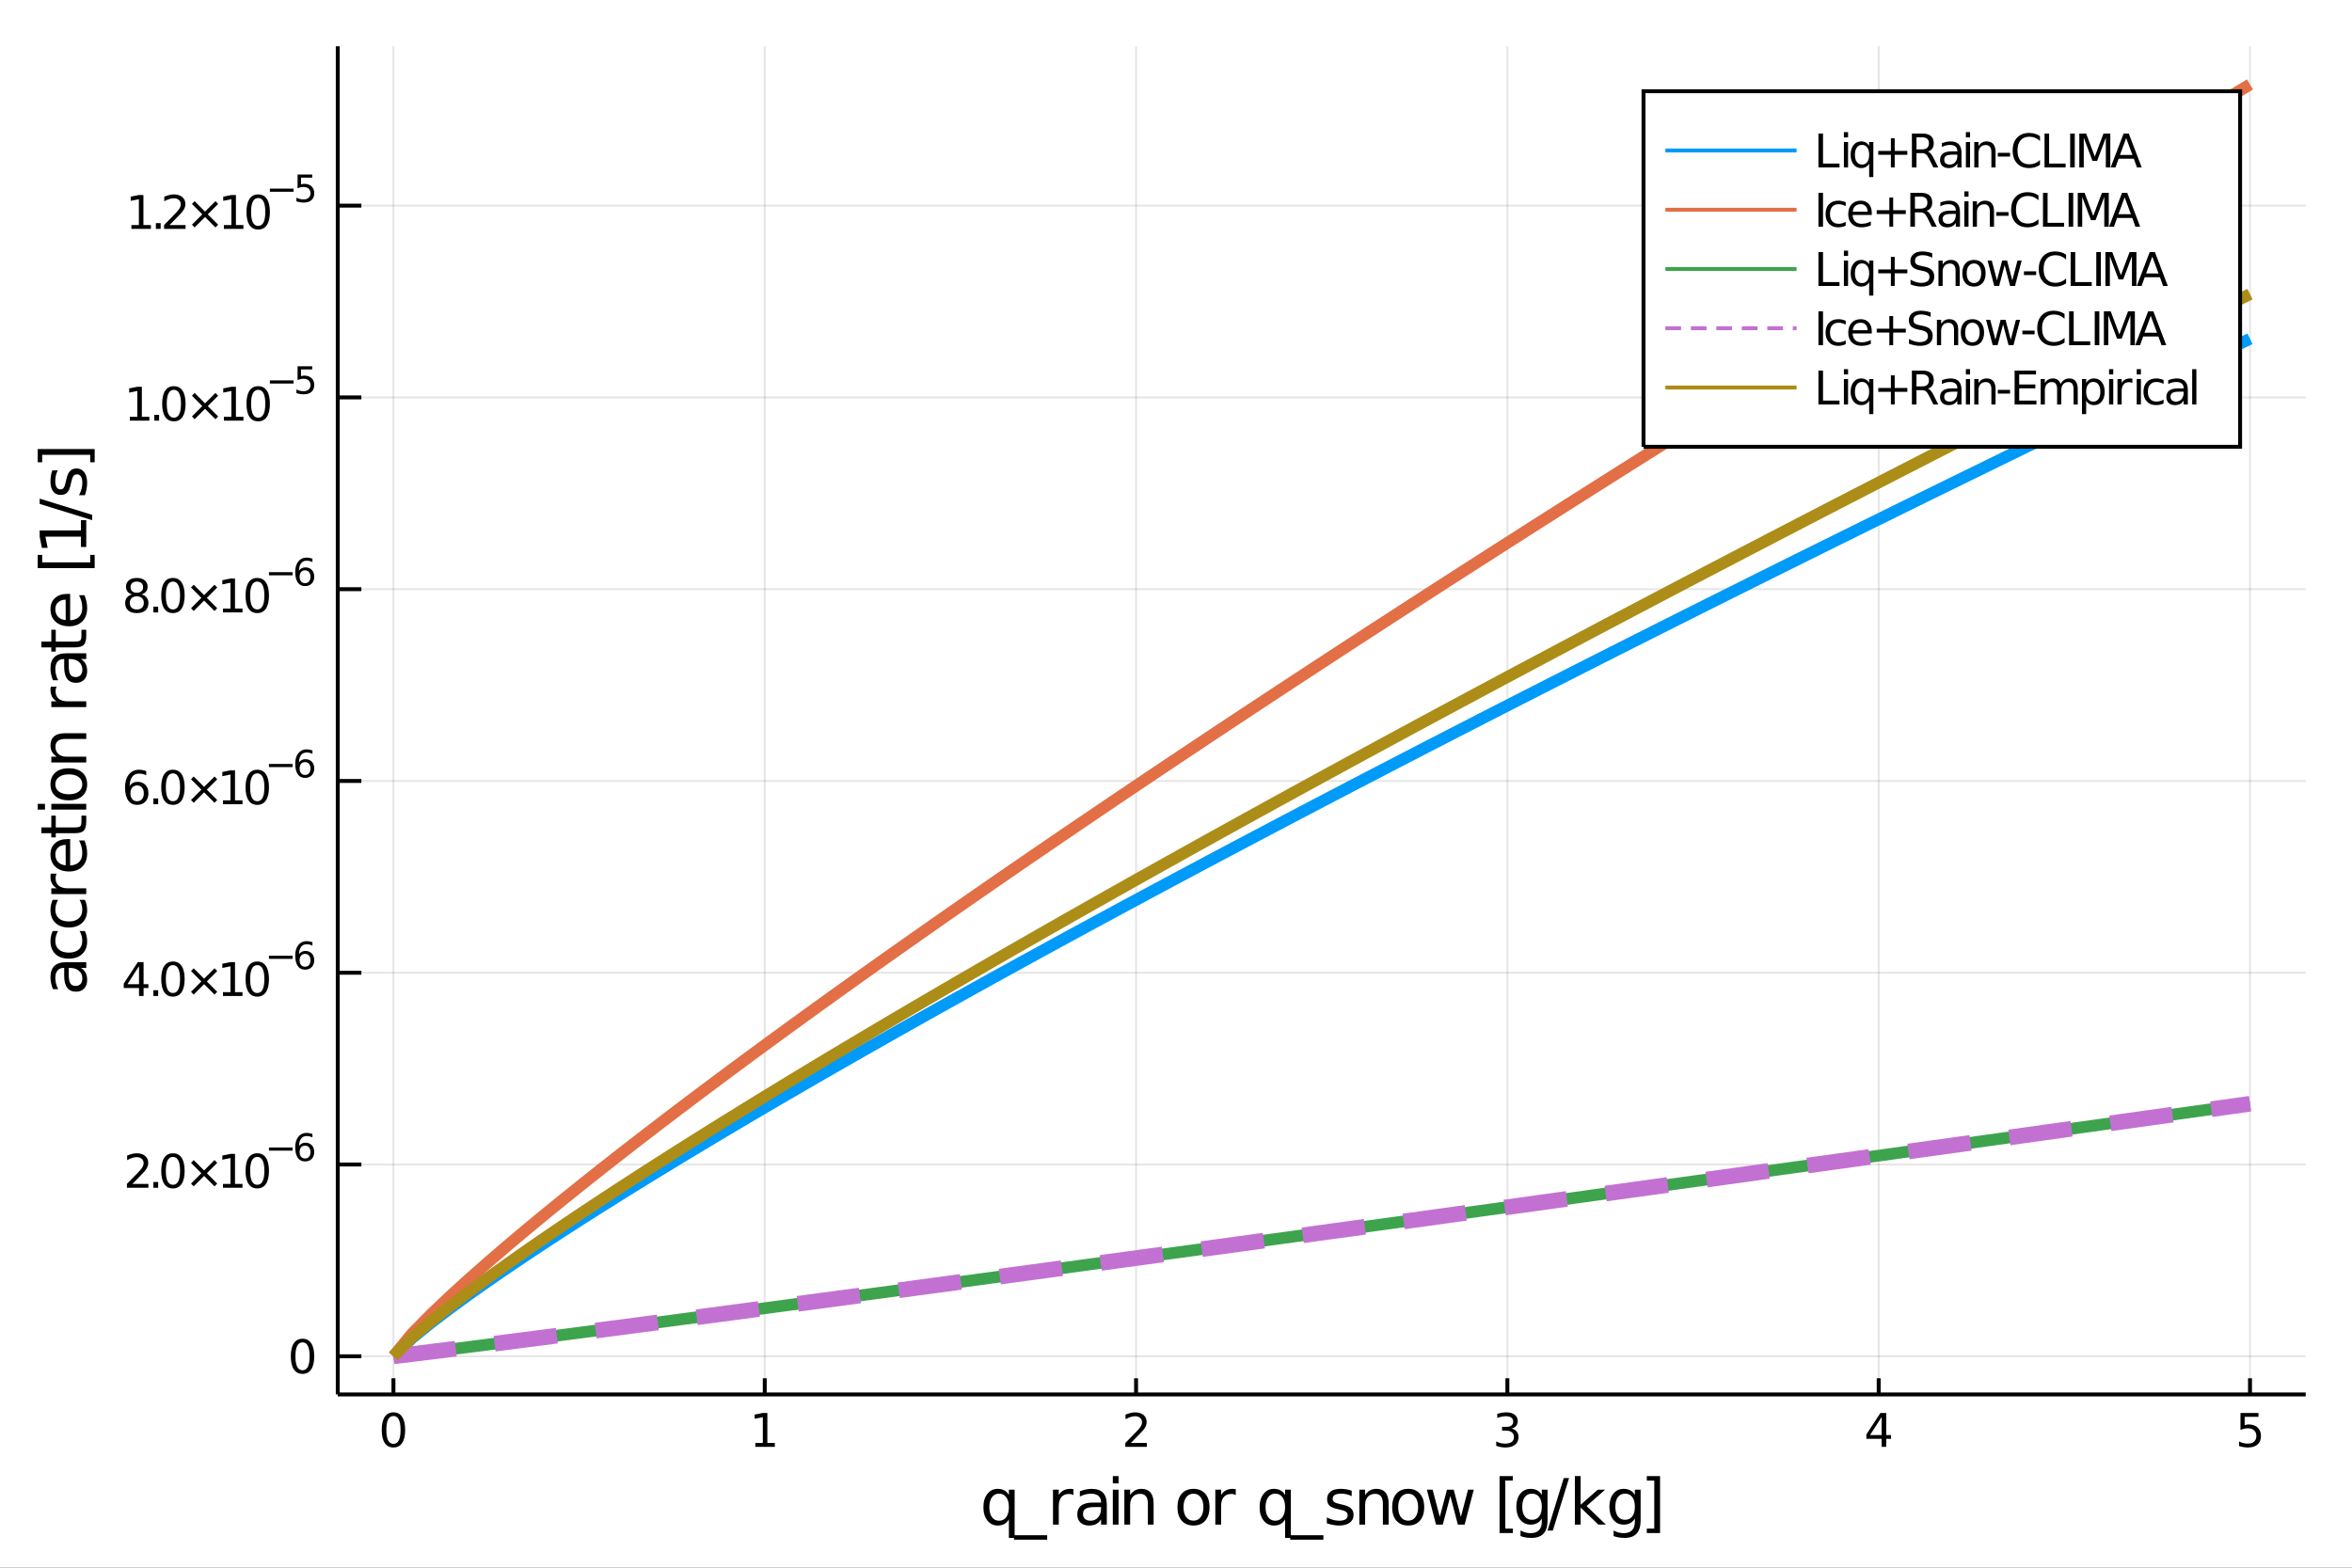 <?xml version="1.0" encoding="utf-8"?>
<svg xmlns="http://www.w3.org/2000/svg" xmlns:xlink="http://www.w3.org/1999/xlink" width="600" height="400" viewBox="0 0 2400 1600">
<rect x="0" y="0" width="2400" height="1600" fill="#333333" stroke="none"/>
<defs>
  <clipPath id="clip760">
    <rect x="0" y="0" width="2400" height="1600"/>
  </clipPath>
</defs>
<path clip-path="url(#clip760)" d="
M0 1600 L2400 1600 L2400 0 L0 0  Z
  " fill="#ffffff" fill-rule="evenodd" fill-opacity="1"/>
<defs>
  <clipPath id="clip761">
    <rect x="480" y="0" width="1681" height="1600"/>
  </clipPath>
</defs>
<path clip-path="url(#clip760)" d="
M344.646 1423.18 L2352.76 1423.18 L2352.76 47.244 L344.646 47.244  Z
  " fill="#ffffff" fill-rule="evenodd" fill-opacity="1"/>
<defs>
  <clipPath id="clip762">
    <rect x="344" y="47" width="2009" height="1377"/>
  </clipPath>
</defs>
<polyline clip-path="url(#clip762)" style="stroke:#000000; stroke-width:2; stroke-opacity:0.1; fill:none" points="
  401.475,1423.18 401.475,47.244 
  "/>
<polyline clip-path="url(#clip762)" style="stroke:#000000; stroke-width:2; stroke-opacity:0.1; fill:none" points="
  780.365,1423.18 780.365,47.244 
  "/>
<polyline clip-path="url(#clip762)" style="stroke:#000000; stroke-width:2; stroke-opacity:0.1; fill:none" points="
  1159.25,1423.18 1159.25,47.244 
  "/>
<polyline clip-path="url(#clip762)" style="stroke:#000000; stroke-width:2; stroke-opacity:0.1; fill:none" points="
  1538.14,1423.18 1538.14,47.244 
  "/>
<polyline clip-path="url(#clip762)" style="stroke:#000000; stroke-width:2; stroke-opacity:0.1; fill:none" points="
  1917.03,1423.18 1917.03,47.244 
  "/>
<polyline clip-path="url(#clip762)" style="stroke:#000000; stroke-width:2; stroke-opacity:0.1; fill:none" points="
  2295.92,1423.18 2295.92,47.244 
  "/>
<polyline clip-path="url(#clip762)" style="stroke:#000000; stroke-width:2; stroke-opacity:0.1; fill:none" points="
  344.646,1384.24 2352.76,1384.24 
  "/>
<polyline clip-path="url(#clip762)" style="stroke:#000000; stroke-width:2; stroke-opacity:0.1; fill:none" points="
  344.646,1188.51 2352.76,1188.51 
  "/>
<polyline clip-path="url(#clip762)" style="stroke:#000000; stroke-width:2; stroke-opacity:0.1; fill:none" points="
  344.646,992.783 2352.76,992.783 
  "/>
<polyline clip-path="url(#clip762)" style="stroke:#000000; stroke-width:2; stroke-opacity:0.1; fill:none" points="
  344.646,797.055 2352.76,797.055 
  "/>
<polyline clip-path="url(#clip762)" style="stroke:#000000; stroke-width:2; stroke-opacity:0.1; fill:none" points="
  344.646,601.327 2352.76,601.327 
  "/>
<polyline clip-path="url(#clip762)" style="stroke:#000000; stroke-width:2; stroke-opacity:0.1; fill:none" points="
  344.646,405.599 2352.76,405.599 
  "/>
<polyline clip-path="url(#clip762)" style="stroke:#000000; stroke-width:2; stroke-opacity:0.1; fill:none" points="
  344.646,209.871 2352.76,209.871 
  "/>
<polyline clip-path="url(#clip760)" style="stroke:#000000; stroke-width:4; stroke-opacity:1; fill:none" points="
  344.646,1423.18 2352.76,1423.18 
  "/>
<polyline clip-path="url(#clip760)" style="stroke:#000000; stroke-width:4; stroke-opacity:1; fill:none" points="
  344.646,1423.18 344.646,47.244 
  "/>
<polyline clip-path="url(#clip760)" style="stroke:#000000; stroke-width:4; stroke-opacity:1; fill:none" points="
  401.475,1423.18 401.475,1406.67 
  "/>
<polyline clip-path="url(#clip760)" style="stroke:#000000; stroke-width:4; stroke-opacity:1; fill:none" points="
  780.365,1423.18 780.365,1406.67 
  "/>
<polyline clip-path="url(#clip760)" style="stroke:#000000; stroke-width:4; stroke-opacity:1; fill:none" points="
  1159.25,1423.18 1159.25,1406.67 
  "/>
<polyline clip-path="url(#clip760)" style="stroke:#000000; stroke-width:4; stroke-opacity:1; fill:none" points="
  1538.14,1423.18 1538.14,1406.67 
  "/>
<polyline clip-path="url(#clip760)" style="stroke:#000000; stroke-width:4; stroke-opacity:1; fill:none" points="
  1917.03,1423.18 1917.03,1406.67 
  "/>
<polyline clip-path="url(#clip760)" style="stroke:#000000; stroke-width:4; stroke-opacity:1; fill:none" points="
  2295.92,1423.18 2295.92,1406.67 
  "/>
<polyline clip-path="url(#clip760)" style="stroke:#000000; stroke-width:4; stroke-opacity:1; fill:none" points="
  344.646,1384.24 368.743,1384.24 
  "/>
<polyline clip-path="url(#clip760)" style="stroke:#000000; stroke-width:4; stroke-opacity:1; fill:none" points="
  344.646,1188.51 368.743,1188.51 
  "/>
<polyline clip-path="url(#clip760)" style="stroke:#000000; stroke-width:4; stroke-opacity:1; fill:none" points="
  344.646,992.783 368.743,992.783 
  "/>
<polyline clip-path="url(#clip760)" style="stroke:#000000; stroke-width:4; stroke-opacity:1; fill:none" points="
  344.646,797.055 368.743,797.055 
  "/>
<polyline clip-path="url(#clip760)" style="stroke:#000000; stroke-width:4; stroke-opacity:1; fill:none" points="
  344.646,601.327 368.743,601.327 
  "/>
<polyline clip-path="url(#clip760)" style="stroke:#000000; stroke-width:4; stroke-opacity:1; fill:none" points="
  344.646,405.599 368.743,405.599 
  "/>
<polyline clip-path="url(#clip760)" style="stroke:#000000; stroke-width:4; stroke-opacity:1; fill:none" points="
  344.646,209.871 368.743,209.871 
  "/>
<path clip-path="url(#clip760)" d="M 0 0 M401.475 1445.17 Q397.864 1445.17 396.035 1448.74 Q394.23 1452.28 394.23 1459.41 Q394.23 1466.51 396.035 1470.08 Q397.864 1473.62 401.475 1473.62 Q405.109 1473.62 406.915 1470.08 Q408.744 1466.51 408.744 1459.41 Q408.744 1452.28 406.915 1448.74 Q405.109 1445.17 401.475 1445.17 M401.475 1441.47 Q407.285 1441.47 410.341 1446.07 Q413.42 1450.66 413.42 1459.41 Q413.42 1468.13 410.341 1472.74 Q407.285 1477.32 401.475 1477.32 Q395.665 1477.32 392.586 1472.74 Q389.531 1468.13 389.531 1459.41 Q389.531 1450.66 392.586 1446.07 Q395.665 1441.47 401.475 1441.47 Z" fill="#000000" fill-rule="evenodd" fill-opacity="1" /><path clip-path="url(#clip760)" d="M 0 0 M770.747 1472.72 L778.386 1472.72 L778.386 1446.35 L770.075 1448.02 L770.075 1443.76 L778.339 1442.09 L783.015 1442.09 L783.015 1472.72 L790.654 1472.72 L790.654 1476.65 L770.747 1476.65 L770.747 1472.72 Z" fill="#000000" fill-rule="evenodd" fill-opacity="1" /><path clip-path="url(#clip760)" d="M 0 0 M1153.91 1472.72 L1170.23 1472.72 L1170.23 1476.65 L1148.28 1476.65 L1148.28 1472.72 Q1150.94 1469.96 1155.53 1465.33 Q1160.13 1460.68 1161.31 1459.34 Q1163.56 1456.81 1164.44 1455.08 Q1165.34 1453.32 1165.34 1451.63 Q1165.34 1448.87 1163.4 1447.14 Q1161.48 1445.4 1158.37 1445.4 Q1156.18 1445.4 1153.72 1446.17 Q1151.29 1446.93 1148.51 1448.48 L1148.51 1443.76 Q1151.34 1442.62 1153.79 1442.05 Q1156.24 1441.47 1158.28 1441.47 Q1163.65 1441.47 1166.85 1444.15 Q1170.04 1446.84 1170.04 1451.33 Q1170.04 1453.46 1169.23 1455.38 Q1168.44 1457.28 1166.34 1459.87 Q1165.76 1460.54 1162.66 1463.76 Q1159.56 1466.95 1153.91 1472.72 Z" fill="#000000" fill-rule="evenodd" fill-opacity="1" /><path clip-path="url(#clip760)" d="M 0 0 M1542.39 1458.02 Q1545.75 1458.74 1547.62 1461 Q1549.52 1463.27 1549.52 1466.61 Q1549.52 1471.72 1546 1474.52 Q1542.48 1477.32 1536 1477.32 Q1533.83 1477.32 1531.51 1476.88 Q1529.22 1476.47 1526.77 1475.61 L1526.77 1471.1 Q1528.71 1472.23 1531.03 1472.81 Q1533.34 1473.39 1535.86 1473.39 Q1540.26 1473.39 1542.55 1471.65 Q1544.87 1469.92 1544.87 1466.61 Q1544.87 1463.55 1542.72 1461.84 Q1540.59 1460.1 1536.77 1460.1 L1532.74 1460.1 L1532.74 1456.26 L1536.95 1456.26 Q1540.4 1456.26 1542.23 1454.89 Q1544.06 1453.5 1544.06 1450.91 Q1544.06 1448.25 1542.16 1446.84 Q1540.28 1445.4 1536.77 1445.4 Q1534.85 1445.4 1532.65 1445.82 Q1530.45 1446.24 1527.81 1447.11 L1527.81 1442.95 Q1530.47 1442.21 1532.78 1441.84 Q1535.12 1441.47 1537.18 1441.47 Q1542.51 1441.47 1545.61 1443.9 Q1548.71 1446.3 1548.71 1450.43 Q1548.71 1453.3 1547.07 1455.29 Q1545.42 1457.25 1542.39 1458.02 Z" fill="#000000" fill-rule="evenodd" fill-opacity="1" /><path clip-path="url(#clip760)" d="M 0 0 M1920.04 1446.17 L1908.24 1464.61 L1920.04 1464.61 L1920.04 1446.17 M1918.82 1442.09 L1924.7 1442.09 L1924.7 1464.61 L1929.63 1464.61 L1929.63 1468.5 L1924.7 1468.5 L1924.7 1476.65 L1920.04 1476.65 L1920.04 1468.5 L1904.44 1468.5 L1904.44 1463.99 L1918.82 1442.09 Z" fill="#000000" fill-rule="evenodd" fill-opacity="1" /><path clip-path="url(#clip760)" d="M 0 0 M2286.2 1442.09 L2304.56 1442.09 L2304.56 1446.03 L2290.48 1446.03 L2290.48 1454.5 Q2291.5 1454.15 2292.52 1453.99 Q2293.54 1453.8 2294.56 1453.8 Q2300.34 1453.8 2303.72 1456.98 Q2307.1 1460.15 2307.1 1465.56 Q2307.1 1471.14 2303.63 1474.24 Q2300.16 1477.32 2293.84 1477.32 Q2291.66 1477.32 2289.39 1476.95 Q2287.15 1476.58 2284.74 1475.84 L2284.74 1471.14 Q2286.83 1472.28 2289.05 1472.83 Q2291.27 1473.39 2293.75 1473.39 Q2297.75 1473.39 2300.09 1471.28 Q2302.43 1469.18 2302.43 1465.56 Q2302.43 1461.95 2300.09 1459.85 Q2297.75 1457.74 2293.75 1457.74 Q2291.87 1457.74 2290 1458.16 Q2288.14 1458.57 2286.2 1459.45 L2286.2 1442.09 Z" fill="#000000" fill-rule="evenodd" fill-opacity="1" /><path clip-path="url(#clip760)" d="M 0 0 M308.701 1370.04 Q305.09 1370.04 303.262 1373.6 Q301.456 1377.14 301.456 1384.27 Q301.456 1391.38 303.262 1394.94 Q305.09 1398.49 308.701 1398.49 Q312.336 1398.49 314.141 1394.94 Q315.97 1391.38 315.97 1384.27 Q315.97 1377.14 314.141 1373.6 Q312.336 1370.04 308.701 1370.04 M308.701 1366.33 Q314.511 1366.33 317.567 1370.94 Q320.646 1375.52 320.646 1384.27 Q320.646 1393 317.567 1397.61 Q314.511 1402.19 308.701 1402.19 Q302.891 1402.19 299.812 1397.61 Q296.757 1393 296.757 1384.27 Q296.757 1375.52 299.812 1370.94 Q302.891 1366.33 308.701 1366.33 Z" fill="#000000" fill-rule="evenodd" fill-opacity="1" /><path clip-path="url(#clip760)" d="M 0 0 M135.126 1208.3 L151.445 1208.3 L151.445 1212.24 L129.501 1212.24 L129.501 1208.3 Q132.163 1205.55 136.746 1200.92 Q141.353 1196.27 142.533 1194.92 Q144.779 1192.4 145.658 1190.66 Q146.561 1188.91 146.561 1187.22 Q146.561 1184.46 144.617 1182.72 Q142.695 1180.99 139.593 1180.99 Q137.394 1180.99 134.941 1181.75 Q132.51 1182.52 129.732 1184.07 L129.732 1179.34 Q132.556 1178.21 135.01 1177.63 Q137.464 1177.05 139.501 1177.05 Q144.871 1177.05 148.066 1179.74 Q151.26 1182.42 151.26 1186.91 Q151.26 1189.04 150.45 1190.97 Q149.663 1192.86 147.556 1195.46 Q146.978 1196.13 143.876 1199.34 Q140.774 1202.54 135.126 1208.3 Z" fill="#000000" fill-rule="evenodd" fill-opacity="1" /><path clip-path="url(#clip760)" d="M 0 0 M156.515 1206.36 L161.399 1206.36 L161.399 1212.24 L156.515 1212.24 L156.515 1206.36 Z" fill="#000000" fill-rule="evenodd" fill-opacity="1" /><path clip-path="url(#clip760)" d="M 0 0 M176.468 1180.76 Q172.857 1180.76 171.028 1184.32 Q169.223 1187.86 169.223 1194.99 Q169.223 1202.1 171.028 1205.66 Q172.857 1209.21 176.468 1209.21 Q180.102 1209.21 181.908 1205.66 Q183.737 1202.1 183.737 1194.99 Q183.737 1187.86 181.908 1184.32 Q180.102 1180.76 176.468 1180.76 M176.468 1177.05 Q182.278 1177.05 185.334 1181.66 Q188.413 1186.24 188.413 1194.99 Q188.413 1203.72 185.334 1208.33 Q182.278 1212.91 176.468 1212.91 Q170.658 1212.91 167.579 1208.33 Q164.524 1203.72 164.524 1194.99 Q164.524 1186.24 167.579 1181.66 Q170.658 1177.05 176.468 1177.05 Z" fill="#000000" fill-rule="evenodd" fill-opacity="1" /><path clip-path="url(#clip760)" d="M 0 0 M221.653 1186.78 L211.075 1197.4 L221.653 1207.98 L218.899 1210.78 L208.274 1200.16 L197.649 1210.78 L194.917 1207.98 L205.473 1197.4 L194.917 1186.78 L197.649 1183.97 L208.274 1194.6 L218.899 1183.97 L221.653 1186.78 Z" fill="#000000" fill-rule="evenodd" fill-opacity="1" /><path clip-path="url(#clip760)" d="M 0 0 M227.533 1208.3 L235.172 1208.3 L235.172 1181.94 L226.861 1183.6 L226.861 1179.34 L235.125 1177.68 L239.801 1177.68 L239.801 1208.3 L247.44 1208.3 L247.44 1212.24 L227.533 1212.24 L227.533 1208.3 Z" fill="#000000" fill-rule="evenodd" fill-opacity="1" /><path clip-path="url(#clip760)" d="M 0 0 M262.509 1180.76 Q258.898 1180.76 257.07 1184.32 Q255.264 1187.86 255.264 1194.99 Q255.264 1202.1 257.07 1205.66 Q258.898 1209.21 262.509 1209.21 Q266.144 1209.21 267.949 1205.66 Q269.778 1202.1 269.778 1194.99 Q269.778 1187.86 267.949 1184.32 Q266.144 1180.76 262.509 1180.76 M262.509 1177.05 Q268.32 1177.05 271.375 1181.66 Q274.454 1186.24 274.454 1194.99 Q274.454 1203.72 271.375 1208.33 Q268.32 1212.91 262.509 1212.91 Q256.699 1212.91 253.621 1208.33 Q250.565 1203.72 250.565 1194.99 Q250.565 1186.24 253.621 1181.66 Q256.699 1177.05 262.509 1177.05 Z" fill="#000000" fill-rule="evenodd" fill-opacity="1" /><path clip-path="url(#clip760)" d="M 0 0 M274.454 1171.15 L298.565 1171.15 L298.565 1174.35 L274.454 1174.35 L274.454 1171.15 Z" fill="#000000" fill-rule="evenodd" fill-opacity="1" /><path clip-path="url(#clip760)" d="M 0 0 M311.279 1169.27 Q308.722 1169.27 307.217 1171.02 Q305.731 1172.77 305.731 1175.82 Q305.731 1178.85 307.217 1180.61 Q308.722 1182.36 311.279 1182.36 Q313.837 1182.36 315.323 1180.61 Q316.828 1178.85 316.828 1175.82 Q316.828 1172.77 315.323 1171.02 Q313.837 1169.27 311.279 1169.27 M318.821 1157.37 L318.821 1160.83 Q317.392 1160.15 315.925 1159.79 Q314.477 1159.44 313.047 1159.44 Q309.286 1159.44 307.292 1161.98 Q305.317 1164.52 305.035 1169.65 Q306.145 1168.01 307.819 1167.15 Q309.493 1166.26 311.505 1166.26 Q315.737 1166.26 318.182 1168.84 Q320.646 1171.4 320.646 1175.82 Q320.646 1180.14 318.088 1182.76 Q315.53 1185.37 311.279 1185.37 Q306.408 1185.37 303.832 1181.65 Q301.255 1177.91 301.255 1170.82 Q301.255 1164.16 304.415 1160.21 Q307.574 1156.24 312.897 1156.24 Q314.326 1156.24 315.774 1156.52 Q317.241 1156.8 318.821 1157.37 Z" fill="#000000" fill-rule="evenodd" fill-opacity="1" /><path clip-path="url(#clip760)" d="M 0 0 M141.862 986.025 L130.056 1004.47 L141.862 1004.47 L141.862 986.025 M140.635 981.95 L146.515 981.95 L146.515 1004.47 L151.445 1004.47 L151.445 1008.36 L146.515 1008.36 L146.515 1016.51 L141.862 1016.51 L141.862 1008.36 L126.26 1008.36 L126.26 1003.85 L140.635 981.95 Z" fill="#000000" fill-rule="evenodd" fill-opacity="1" /><path clip-path="url(#clip760)" d="M 0 0 M156.515 1010.63 L161.399 1010.63 L161.399 1016.51 L156.515 1016.51 L156.515 1010.63 Z" fill="#000000" fill-rule="evenodd" fill-opacity="1" /><path clip-path="url(#clip760)" d="M 0 0 M176.468 985.029 Q172.857 985.029 171.028 988.594 Q169.223 992.136 169.223 999.265 Q169.223 1006.37 171.028 1009.94 Q172.857 1013.48 176.468 1013.48 Q180.102 1013.48 181.908 1009.94 Q183.737 1006.37 183.737 999.265 Q183.737 992.136 181.908 988.594 Q180.102 985.029 176.468 985.029 M176.468 981.325 Q182.278 981.325 185.334 985.932 Q188.413 990.515 188.413 999.265 Q188.413 1007.99 185.334 1012.6 Q182.278 1017.18 176.468 1017.18 Q170.658 1017.18 167.579 1012.6 Q164.524 1007.99 164.524 999.265 Q164.524 990.515 167.579 985.932 Q170.658 981.325 176.468 981.325 Z" fill="#000000" fill-rule="evenodd" fill-opacity="1" /><path clip-path="url(#clip760)" d="M 0 0 M221.653 991.048 L211.075 1001.67 L221.653 1012.25 L218.899 1015.05 L208.274 1004.43 L197.649 1015.05 L194.917 1012.25 L205.473 1001.67 L194.917 991.048 L197.649 988.247 L208.274 998.872 L218.899 988.247 L221.653 991.048 Z" fill="#000000" fill-rule="evenodd" fill-opacity="1" /><path clip-path="url(#clip760)" d="M 0 0 M227.533 1012.58 L235.172 1012.58 L235.172 986.21 L226.861 987.876 L226.861 983.617 L235.125 981.95 L239.801 981.95 L239.801 1012.58 L247.44 1012.58 L247.44 1016.51 L227.533 1016.51 L227.533 1012.58 Z" fill="#000000" fill-rule="evenodd" fill-opacity="1" /><path clip-path="url(#clip760)" d="M 0 0 M262.509 985.029 Q258.898 985.029 257.07 988.594 Q255.264 992.136 255.264 999.265 Q255.264 1006.37 257.07 1009.94 Q258.898 1013.48 262.509 1013.48 Q266.144 1013.48 267.949 1009.94 Q269.778 1006.37 269.778 999.265 Q269.778 992.136 267.949 988.594 Q266.144 985.029 262.509 985.029 M262.509 981.325 Q268.32 981.325 271.375 985.932 Q274.454 990.515 274.454 999.265 Q274.454 1007.99 271.375 1012.6 Q268.32 1017.18 262.509 1017.18 Q256.699 1017.18 253.621 1012.6 Q250.565 1007.99 250.565 999.265 Q250.565 990.515 253.621 985.932 Q256.699 981.325 262.509 981.325 Z" fill="#000000" fill-rule="evenodd" fill-opacity="1" /><path clip-path="url(#clip760)" d="M 0 0 M274.454 975.427 L298.565 975.427 L298.565 978.624 L274.454 978.624 L274.454 975.427 Z" fill="#000000" fill-rule="evenodd" fill-opacity="1" /><path clip-path="url(#clip760)" d="M 0 0 M311.279 973.546 Q308.722 973.546 307.217 975.295 Q305.731 977.044 305.731 980.091 Q305.731 983.119 307.217 984.887 Q308.722 986.636 311.279 986.636 Q313.837 986.636 315.323 984.887 Q316.828 983.119 316.828 980.091 Q316.828 977.044 315.323 975.295 Q313.837 973.546 311.279 973.546 M318.821 961.641 L318.821 965.101 Q317.392 964.424 315.925 964.067 Q314.477 963.71 313.047 963.71 Q309.286 963.71 307.292 966.249 Q305.317 968.788 305.035 973.922 Q306.145 972.286 307.819 971.421 Q309.493 970.537 311.505 970.537 Q315.737 970.537 318.182 973.113 Q320.646 975.671 320.646 980.091 Q320.646 984.417 318.088 987.031 Q315.53 989.645 311.279 989.645 Q306.408 989.645 303.832 985.922 Q301.255 982.179 301.255 975.088 Q301.255 968.43 304.415 964.481 Q307.574 960.512 312.897 960.512 Q314.326 960.512 315.774 960.794 Q317.241 961.076 318.821 961.641 Z" fill="#000000" fill-rule="evenodd" fill-opacity="1" /><path clip-path="url(#clip760)" d="M 0 0 M139.917 801.639 Q136.769 801.639 134.918 803.792 Q133.089 805.945 133.089 809.695 Q133.089 813.422 134.918 815.597 Q136.769 817.75 139.917 817.75 Q143.066 817.75 144.894 815.597 Q146.746 813.422 146.746 809.695 Q146.746 805.945 144.894 803.792 Q143.066 801.639 139.917 801.639 M149.2 786.986 L149.2 791.246 Q147.441 790.412 145.635 789.973 Q143.853 789.533 142.093 789.533 Q137.464 789.533 135.01 792.658 Q132.58 795.783 132.232 802.102 Q133.598 800.088 135.658 799.023 Q137.718 797.935 140.195 797.935 Q145.404 797.935 148.413 801.107 Q151.445 804.255 151.445 809.695 Q151.445 815.019 148.297 818.236 Q145.149 821.454 139.917 821.454 Q133.922 821.454 130.751 816.871 Q127.58 812.264 127.58 803.537 Q127.58 795.343 131.468 790.482 Q135.357 785.598 141.908 785.598 Q143.667 785.598 145.45 785.945 Q147.255 786.292 149.2 786.986 Z" fill="#000000" fill-rule="evenodd" fill-opacity="1" /><path clip-path="url(#clip760)" d="M 0 0 M156.515 814.903 L161.399 814.903 L161.399 820.783 L156.515 820.783 L156.515 814.903 Z" fill="#000000" fill-rule="evenodd" fill-opacity="1" /><path clip-path="url(#clip760)" d="M 0 0 M176.468 789.301 Q172.857 789.301 171.028 792.866 Q169.223 796.408 169.223 803.537 Q169.223 810.644 171.028 814.209 Q172.857 817.75 176.468 817.75 Q180.102 817.75 181.908 814.209 Q183.737 810.644 183.737 803.537 Q183.737 796.408 181.908 792.866 Q180.102 789.301 176.468 789.301 M176.468 785.598 Q182.278 785.598 185.334 790.204 Q188.413 794.787 188.413 803.537 Q188.413 812.264 185.334 816.871 Q182.278 821.454 176.468 821.454 Q170.658 821.454 167.579 816.871 Q164.524 812.264 164.524 803.537 Q164.524 794.787 167.579 790.204 Q170.658 785.598 176.468 785.598 Z" fill="#000000" fill-rule="evenodd" fill-opacity="1" /><path clip-path="url(#clip760)" d="M 0 0 M221.653 795.32 L211.075 805.945 L221.653 816.523 L218.899 819.324 L208.274 808.699 L197.649 819.324 L194.917 816.523 L205.473 805.945 L194.917 795.32 L197.649 792.519 L208.274 803.144 L218.899 792.519 L221.653 795.32 Z" fill="#000000" fill-rule="evenodd" fill-opacity="1" /><path clip-path="url(#clip760)" d="M 0 0 M227.533 816.847 L235.172 816.847 L235.172 790.482 L226.861 792.148 L226.861 787.889 L235.125 786.223 L239.801 786.223 L239.801 816.847 L247.44 816.847 L247.44 820.783 L227.533 820.783 L227.533 816.847 Z" fill="#000000" fill-rule="evenodd" fill-opacity="1" /><path clip-path="url(#clip760)" d="M 0 0 M262.509 789.301 Q258.898 789.301 257.07 792.866 Q255.264 796.408 255.264 803.537 Q255.264 810.644 257.07 814.209 Q258.898 817.75 262.509 817.75 Q266.144 817.75 267.949 814.209 Q269.778 810.644 269.778 803.537 Q269.778 796.408 267.949 792.866 Q266.144 789.301 262.509 789.301 M262.509 785.598 Q268.32 785.598 271.375 790.204 Q274.454 794.787 274.454 803.537 Q274.454 812.264 271.375 816.871 Q268.32 821.454 262.509 821.454 Q256.699 821.454 253.621 816.871 Q250.565 812.264 250.565 803.537 Q250.565 794.787 253.621 790.204 Q256.699 785.598 262.509 785.598 Z" fill="#000000" fill-rule="evenodd" fill-opacity="1" /><path clip-path="url(#clip760)" d="M 0 0 M274.454 779.699 L298.565 779.699 L298.565 782.896 L274.454 782.896 L274.454 779.699 Z" fill="#000000" fill-rule="evenodd" fill-opacity="1" /><path clip-path="url(#clip760)" d="M 0 0 M311.279 777.818 Q308.722 777.818 307.217 779.567 Q305.731 781.316 305.731 784.363 Q305.731 787.391 307.217 789.159 Q308.722 790.908 311.279 790.908 Q313.837 790.908 315.323 789.159 Q316.828 787.391 316.828 784.363 Q316.828 781.316 315.323 779.567 Q313.837 777.818 311.279 777.818 M318.821 765.913 L318.821 769.373 Q317.392 768.696 315.925 768.339 Q314.477 767.982 313.047 767.982 Q309.286 767.982 307.292 770.521 Q305.317 773.06 305.035 778.194 Q306.145 776.558 307.819 775.693 Q309.493 774.809 311.505 774.809 Q315.737 774.809 318.182 777.386 Q320.646 779.943 320.646 784.363 Q320.646 788.689 318.088 791.303 Q315.53 793.918 311.279 793.918 Q306.408 793.918 303.832 790.194 Q301.255 786.451 301.255 779.36 Q301.255 772.702 304.415 768.753 Q307.574 764.784 312.897 764.784 Q314.326 764.784 315.774 765.066 Q317.241 765.349 318.821 765.913 Z" fill="#000000" fill-rule="evenodd" fill-opacity="1" /><path clip-path="url(#clip760)" d="M 0 0 M139.593 608.643 Q136.26 608.643 134.339 610.425 Q132.441 612.208 132.441 615.333 Q132.441 618.458 134.339 620.24 Q136.26 622.022 139.593 622.022 Q142.927 622.022 144.848 620.24 Q146.769 618.434 146.769 615.333 Q146.769 612.208 144.848 610.425 Q142.95 608.643 139.593 608.643 M134.918 606.652 Q131.908 605.911 130.218 603.851 Q128.552 601.791 128.552 598.828 Q128.552 594.685 131.492 592.277 Q134.455 589.87 139.593 589.87 Q144.755 589.87 147.695 592.277 Q150.635 594.685 150.635 598.828 Q150.635 601.791 148.945 603.851 Q147.279 605.911 144.292 606.652 Q147.672 607.439 149.547 609.731 Q151.445 612.022 151.445 615.333 Q151.445 620.356 148.367 623.041 Q145.311 625.726 139.593 625.726 Q133.876 625.726 130.797 623.041 Q127.742 620.356 127.742 615.333 Q127.742 612.022 129.64 609.731 Q131.538 607.439 134.918 606.652 M133.205 599.268 Q133.205 601.953 134.871 603.458 Q136.561 604.962 139.593 604.962 Q142.603 604.962 144.292 603.458 Q146.005 601.953 146.005 599.268 Q146.005 596.583 144.292 595.078 Q142.603 593.573 139.593 593.573 Q136.561 593.573 134.871 595.078 Q133.205 596.583 133.205 599.268 Z" fill="#000000" fill-rule="evenodd" fill-opacity="1" /><path clip-path="url(#clip760)" d="M 0 0 M156.515 619.175 L161.399 619.175 L161.399 625.055 L156.515 625.055 L156.515 619.175 Z" fill="#000000" fill-rule="evenodd" fill-opacity="1" /><path clip-path="url(#clip760)" d="M 0 0 M176.468 593.573 Q172.857 593.573 171.028 597.138 Q169.223 600.68 169.223 607.809 Q169.223 614.916 171.028 618.481 Q172.857 622.022 176.468 622.022 Q180.102 622.022 181.908 618.481 Q183.737 614.916 183.737 607.809 Q183.737 600.68 181.908 597.138 Q180.102 593.573 176.468 593.573 M176.468 589.87 Q182.278 589.87 185.334 594.476 Q188.413 599.059 188.413 607.809 Q188.413 616.536 185.334 621.143 Q182.278 625.726 176.468 625.726 Q170.658 625.726 167.579 621.143 Q164.524 616.536 164.524 607.809 Q164.524 599.059 167.579 594.476 Q170.658 589.87 176.468 589.87 Z" fill="#000000" fill-rule="evenodd" fill-opacity="1" /><path clip-path="url(#clip760)" d="M 0 0 M221.653 599.592 L211.075 610.217 L221.653 620.795 L218.899 623.596 L208.274 612.971 L197.649 623.596 L194.917 620.795 L205.473 610.217 L194.917 599.592 L197.649 596.791 L208.274 607.416 L218.899 596.791 L221.653 599.592 Z" fill="#000000" fill-rule="evenodd" fill-opacity="1" /><path clip-path="url(#clip760)" d="M 0 0 M227.533 621.12 L235.172 621.12 L235.172 594.754 L226.861 596.421 L226.861 592.161 L235.125 590.495 L239.801 590.495 L239.801 621.12 L247.44 621.12 L247.44 625.055 L227.533 625.055 L227.533 621.12 Z" fill="#000000" fill-rule="evenodd" fill-opacity="1" /><path clip-path="url(#clip760)" d="M 0 0 M262.509 593.573 Q258.898 593.573 257.07 597.138 Q255.264 600.68 255.264 607.809 Q255.264 614.916 257.07 618.481 Q258.898 622.022 262.509 622.022 Q266.144 622.022 267.949 618.481 Q269.778 614.916 269.778 607.809 Q269.778 600.68 267.949 597.138 Q266.144 593.573 262.509 593.573 M262.509 589.87 Q268.32 589.87 271.375 594.476 Q274.454 599.059 274.454 607.809 Q274.454 616.536 271.375 621.143 Q268.32 625.726 262.509 625.726 Q256.699 625.726 253.621 621.143 Q250.565 616.536 250.565 607.809 Q250.565 599.059 253.621 594.476 Q256.699 589.87 262.509 589.87 Z" fill="#000000" fill-rule="evenodd" fill-opacity="1" /><path clip-path="url(#clip760)" d="M 0 0 M274.454 583.971 L298.565 583.971 L298.565 587.168 L274.454 587.168 L274.454 583.971 Z" fill="#000000" fill-rule="evenodd" fill-opacity="1" /><path clip-path="url(#clip760)" d="M 0 0 M311.279 582.09 Q308.722 582.09 307.217 583.839 Q305.731 585.589 305.731 588.635 Q305.731 591.663 307.217 593.431 Q308.722 595.18 311.279 595.18 Q313.837 595.18 315.323 593.431 Q316.828 591.663 316.828 588.635 Q316.828 585.589 315.323 583.839 Q313.837 582.09 311.279 582.09 M318.821 570.185 L318.821 573.646 Q317.392 572.969 315.925 572.611 Q314.477 572.254 313.047 572.254 Q309.286 572.254 307.292 574.793 Q305.317 577.332 305.035 582.466 Q306.145 580.83 307.819 579.965 Q309.493 579.081 311.505 579.081 Q315.737 579.081 318.182 581.658 Q320.646 584.216 320.646 588.635 Q320.646 592.961 318.088 595.575 Q315.53 598.19 311.279 598.19 Q306.408 598.19 303.832 594.466 Q301.255 590.723 301.255 583.633 Q301.255 576.975 304.415 573.025 Q307.574 569.056 312.897 569.056 Q314.326 569.056 315.774 569.339 Q317.241 569.621 318.821 570.185 Z" fill="#000000" fill-rule="evenodd" fill-opacity="1" /><path clip-path="url(#clip760)" d="M 0 0 M132.478 425.392 L140.117 425.392 L140.117 399.026 L131.807 400.693 L131.807 396.433 L140.071 394.767 L144.747 394.767 L144.747 425.392 L152.386 425.392 L152.386 429.327 L132.478 429.327 L132.478 425.392 Z" fill="#000000" fill-rule="evenodd" fill-opacity="1" /><path clip-path="url(#clip760)" d="M 0 0 M157.455 423.447 L162.339 423.447 L162.339 429.327 L157.455 429.327 L157.455 423.447 Z" fill="#000000" fill-rule="evenodd" fill-opacity="1" /><path clip-path="url(#clip760)" d="M 0 0 M177.409 397.846 Q173.798 397.846 171.969 401.41 Q170.163 404.952 170.163 412.082 Q170.163 419.188 171.969 422.753 Q173.798 426.294 177.409 426.294 Q181.043 426.294 182.848 422.753 Q184.677 419.188 184.677 412.082 Q184.677 404.952 182.848 401.41 Q181.043 397.846 177.409 397.846 M177.409 394.142 Q183.219 394.142 186.274 398.748 Q189.353 403.332 189.353 412.082 Q189.353 420.808 186.274 425.415 Q183.219 429.998 177.409 429.998 Q171.598 429.998 168.52 425.415 Q165.464 420.808 165.464 412.082 Q165.464 403.332 168.52 398.748 Q171.598 394.142 177.409 394.142 Z" fill="#000000" fill-rule="evenodd" fill-opacity="1" /><path clip-path="url(#clip760)" d="M 0 0 M222.594 403.864 L212.015 414.489 L222.594 425.068 L219.839 427.869 L209.214 417.244 L198.589 427.869 L195.858 425.068 L206.413 414.489 L195.858 403.864 L198.589 401.063 L209.214 411.688 L219.839 401.063 L222.594 403.864 Z" fill="#000000" fill-rule="evenodd" fill-opacity="1" /><path clip-path="url(#clip760)" d="M 0 0 M228.473 425.392 L236.112 425.392 L236.112 399.026 L227.802 400.693 L227.802 396.433 L236.066 394.767 L240.742 394.767 L240.742 425.392 L248.38 425.392 L248.38 429.327 L228.473 429.327 L228.473 425.392 Z" fill="#000000" fill-rule="evenodd" fill-opacity="1" /><path clip-path="url(#clip760)" d="M 0 0 M263.45 397.846 Q259.839 397.846 258.01 401.41 Q256.204 404.952 256.204 412.082 Q256.204 419.188 258.01 422.753 Q259.839 426.294 263.45 426.294 Q267.084 426.294 268.89 422.753 Q270.718 419.188 270.718 412.082 Q270.718 404.952 268.89 401.41 Q267.084 397.846 263.45 397.846 M263.45 394.142 Q269.26 394.142 272.316 398.748 Q275.394 403.332 275.394 412.082 Q275.394 420.808 272.316 425.415 Q269.26 429.998 263.45 429.998 Q257.64 429.998 254.561 425.415 Q251.505 420.808 251.505 412.082 Q251.505 403.332 254.561 398.748 Q257.64 394.142 263.45 394.142 Z" fill="#000000" fill-rule="evenodd" fill-opacity="1" /><path clip-path="url(#clip760)" d="M 0 0 M275.394 388.243 L299.506 388.243 L299.506 391.441 L275.394 391.441 L275.394 388.243 Z" fill="#000000" fill-rule="evenodd" fill-opacity="1" /><path clip-path="url(#clip760)" d="M 0 0 M303.662 373.836 L318.577 373.836 L318.577 377.034 L307.142 377.034 L307.142 383.917 Q307.969 383.635 308.797 383.504 Q309.624 383.353 310.452 383.353 Q315.154 383.353 317.9 385.93 Q320.646 388.506 320.646 392.908 Q320.646 397.44 317.825 399.96 Q315.003 402.462 309.869 402.462 Q308.101 402.462 306.258 402.161 Q304.433 401.86 302.477 401.258 L302.477 397.44 Q304.17 398.362 305.976 398.813 Q307.781 399.265 309.794 399.265 Q313.047 399.265 314.947 397.553 Q316.847 395.842 316.847 392.908 Q316.847 389.974 314.947 388.262 Q313.047 386.55 309.794 386.55 Q308.27 386.55 306.747 386.889 Q305.242 387.228 303.662 387.942 L303.662 373.836 Z" fill="#000000" fill-rule="evenodd" fill-opacity="1" /><path clip-path="url(#clip760)" d="M 0 0 M134.076 229.664 L141.714 229.664 L141.714 203.298 L133.404 204.965 L133.404 200.706 L141.668 199.039 L146.344 199.039 L146.344 229.664 L153.983 229.664 L153.983 233.599 L134.076 233.599 L134.076 229.664 Z" fill="#000000" fill-rule="evenodd" fill-opacity="1" /><path clip-path="url(#clip760)" d="M 0 0 M159.052 227.719 L163.936 227.719 L163.936 233.599 L159.052 233.599 L159.052 227.719 Z" fill="#000000" fill-rule="evenodd" fill-opacity="1" /><path clip-path="url(#clip760)" d="M 0 0 M173.034 229.664 L189.353 229.664 L189.353 233.599 L167.409 233.599 L167.409 229.664 Q170.071 226.909 174.654 222.28 Q179.26 217.627 180.441 216.284 Q182.686 213.761 183.566 212.025 Q184.469 210.266 184.469 208.576 Q184.469 205.821 182.524 204.085 Q180.603 202.349 177.501 202.349 Q175.302 202.349 172.848 203.113 Q170.418 203.877 167.64 205.428 L167.64 200.706 Q170.464 199.571 172.918 198.993 Q175.372 198.414 177.409 198.414 Q182.779 198.414 185.973 201.099 Q189.168 203.784 189.168 208.275 Q189.168 210.405 188.358 212.326 Q187.571 214.224 185.464 216.817 Q184.885 217.488 181.784 220.706 Q178.682 223.9 173.034 229.664 Z" fill="#000000" fill-rule="evenodd" fill-opacity="1" /><path clip-path="url(#clip760)" d="M 0 0 M222.594 208.136 L212.015 218.761 L222.594 229.34 L219.839 232.141 L209.214 221.516 L198.589 232.141 L195.858 229.34 L206.413 218.761 L195.858 208.136 L198.589 205.335 L209.214 215.96 L219.839 205.335 L222.594 208.136 Z" fill="#000000" fill-rule="evenodd" fill-opacity="1" /><path clip-path="url(#clip760)" d="M 0 0 M228.473 229.664 L236.112 229.664 L236.112 203.298 L227.802 204.965 L227.802 200.706 L236.066 199.039 L240.742 199.039 L240.742 229.664 L248.38 229.664 L248.38 233.599 L228.473 233.599 L228.473 229.664 Z" fill="#000000" fill-rule="evenodd" fill-opacity="1" /><path clip-path="url(#clip760)" d="M 0 0 M263.45 202.118 Q259.839 202.118 258.01 205.682 Q256.204 209.224 256.204 216.354 Q256.204 223.46 258.01 227.025 Q259.839 230.567 263.45 230.567 Q267.084 230.567 268.89 227.025 Q270.718 223.46 270.718 216.354 Q270.718 209.224 268.89 205.682 Q267.084 202.118 263.45 202.118 M263.45 198.414 Q269.26 198.414 272.316 203.02 Q275.394 207.604 275.394 216.354 Q275.394 225.08 272.316 229.687 Q269.26 234.27 263.45 234.27 Q257.64 234.27 254.561 229.687 Q251.505 225.08 251.505 216.354 Q251.505 207.604 254.561 203.02 Q257.64 198.414 263.45 198.414 Z" fill="#000000" fill-rule="evenodd" fill-opacity="1" /><path clip-path="url(#clip760)" d="M 0 0 M275.394 192.515 L299.506 192.515 L299.506 195.713 L275.394 195.713 L275.394 192.515 Z" fill="#000000" fill-rule="evenodd" fill-opacity="1" /><path clip-path="url(#clip760)" d="M 0 0 M303.662 178.109 L318.577 178.109 L318.577 181.306 L307.142 181.306 L307.142 188.19 Q307.969 187.907 308.797 187.776 Q309.624 187.625 310.452 187.625 Q315.154 187.625 317.9 190.202 Q320.646 192.779 320.646 197.18 Q320.646 201.712 317.825 204.233 Q315.003 206.734 309.869 206.734 Q308.101 206.734 306.258 206.433 Q304.433 206.132 302.477 205.53 L302.477 201.712 Q304.17 202.634 305.976 203.085 Q307.781 203.537 309.794 203.537 Q313.047 203.537 314.947 201.825 Q316.847 200.114 316.847 197.18 Q316.847 194.246 314.947 192.534 Q313.047 190.823 309.794 190.823 Q308.27 190.823 306.747 191.161 Q305.242 191.5 303.662 192.214 L303.662 178.109 Z" fill="#000000" fill-rule="evenodd" fill-opacity="1" /><path clip-path="url(#clip760)" d="M 0 0 M1009.52 1538.25 Q1009.52 1544.71 1012.16 1548.4 Q1014.84 1552.07 1019.48 1552.07 Q1024.13 1552.07 1026.8 1548.4 Q1029.48 1544.71 1029.48 1538.25 Q1029.48 1531.79 1026.8 1528.13 Q1024.13 1524.44 1019.48 1524.44 Q1014.84 1524.44 1012.16 1528.13 Q1009.52 1531.79 1009.52 1538.25 M1029.48 1550.7 Q1027.63 1553.88 1024.8 1555.44 Q1022 1556.97 1018.05 1556.97 Q1011.59 1556.97 1007.51 1551.81 Q1003.47 1546.65 1003.47 1538.25 Q1003.47 1529.85 1007.51 1524.69 Q1011.59 1519.54 1018.05 1519.54 Q1022 1519.54 1024.8 1521.1 Q1027.63 1522.62 1029.48 1525.81 L1029.48 1520.4 L1035.33 1520.4 L1035.33 1569.6 L1029.48 1569.6 L1029.48 1550.7 Z" fill="#000000" fill-rule="evenodd" fill-opacity="1" /><path clip-path="url(#clip760)" d="M 0 0 M1068.56 1566.87 L1068.56 1571.42 L1034.7 1571.42 L1034.7 1566.87 L1068.56 1566.87 Z" fill="#000000" fill-rule="evenodd" fill-opacity="1" /><path clip-path="url(#clip760)" d="M 0 0 M1095.36 1525.87 Q1094.37 1525.3 1093.2 1525.04 Q1092.05 1524.76 1090.65 1524.76 Q1085.69 1524.76 1083.01 1528 Q1080.37 1531.22 1080.37 1537.27 L1080.37 1556.04 L1074.48 1556.04 L1074.48 1520.4 L1080.37 1520.4 L1080.37 1525.93 Q1082.22 1522.69 1085.18 1521.13 Q1088.14 1519.54 1092.37 1519.54 Q1092.97 1519.54 1093.71 1519.63 Q1094.44 1519.7 1095.33 1519.85 L1095.36 1525.87 Z" fill="#000000" fill-rule="evenodd" fill-opacity="1" /><path clip-path="url(#clip760)" d="M 0 0 M1117.71 1538.12 Q1110.61 1538.12 1107.87 1539.75 Q1105.13 1541.37 1105.13 1545.29 Q1105.13 1548.4 1107.17 1550.25 Q1109.24 1552.07 1112.77 1552.07 Q1117.64 1552.07 1120.57 1548.63 Q1123.53 1545.16 1123.53 1539.43 L1123.53 1538.12 L1117.71 1538.12 M1129.39 1535.71 L1129.39 1556.04 L1123.53 1556.04 L1123.53 1550.63 Q1121.52 1553.88 1118.53 1555.44 Q1115.54 1556.97 1111.21 1556.97 Q1105.74 1556.97 1102.49 1553.91 Q1099.28 1550.82 1099.28 1545.67 Q1099.28 1539.65 1103.29 1536.6 Q1107.33 1533.54 1115.32 1533.54 L1123.53 1533.54 L1123.53 1532.97 Q1123.53 1528.93 1120.86 1526.73 Q1118.21 1524.5 1113.41 1524.5 Q1110.35 1524.5 1107.46 1525.23 Q1104.56 1525.97 1101.89 1527.43 L1101.89 1522.02 Q1105.1 1520.78 1108.12 1520.17 Q1111.15 1519.54 1114.01 1519.54 Q1121.75 1519.54 1125.57 1523.55 Q1129.39 1527.56 1129.39 1535.71 Z" fill="#000000" fill-rule="evenodd" fill-opacity="1" /><path clip-path="url(#clip760)" d="M 0 0 M1135.53 1520.4 L1141.39 1520.4 L1141.39 1556.04 L1135.53 1556.04 L1135.53 1520.4 M1135.53 1506.52 L1141.39 1506.52 L1141.39 1513.93 L1135.53 1513.93 L1135.53 1506.52 Z" fill="#000000" fill-rule="evenodd" fill-opacity="1" /><path clip-path="url(#clip760)" d="M 0 0 M1177.16 1534.53 L1177.16 1556.04 L1171.3 1556.04 L1171.3 1534.72 Q1171.3 1529.66 1169.33 1527.14 Q1167.36 1524.63 1163.41 1524.63 Q1158.67 1524.63 1155.93 1527.65 Q1153.19 1530.68 1153.19 1535.9 L1153.19 1556.04 L1147.31 1556.04 L1147.31 1520.4 L1153.19 1520.4 L1153.19 1525.93 Q1155.29 1522.72 1158.13 1521.13 Q1160.99 1519.54 1164.72 1519.54 Q1170.86 1519.54 1174.01 1523.36 Q1177.16 1527.14 1177.16 1534.53 Z" fill="#000000" fill-rule="evenodd" fill-opacity="1" /><path clip-path="url(#clip760)" d="M 0 0 M1217.84 1524.5 Q1213.13 1524.5 1210.39 1528.19 Q1207.65 1531.85 1207.65 1538.25 Q1207.65 1544.65 1210.36 1548.34 Q1213.1 1552 1217.84 1552 Q1222.52 1552 1225.25 1548.31 Q1227.99 1544.62 1227.99 1538.25 Q1227.99 1531.92 1225.25 1528.23 Q1222.52 1524.5 1217.84 1524.5 M1217.84 1519.54 Q1225.48 1519.54 1229.84 1524.5 Q1234.2 1529.47 1234.2 1538.25 Q1234.2 1547 1229.84 1552 Q1225.48 1556.97 1217.84 1556.97 Q1210.17 1556.97 1205.81 1552 Q1201.48 1547 1201.48 1538.25 Q1201.48 1529.47 1205.81 1524.5 Q1210.17 1519.54 1217.84 1519.54 Z" fill="#000000" fill-rule="evenodd" fill-opacity="1" /><path clip-path="url(#clip760)" d="M 0 0 M1261 1525.87 Q1260.01 1525.3 1258.83 1525.04 Q1257.69 1524.76 1256.29 1524.76 Q1251.32 1524.76 1248.65 1528 Q1246.01 1531.22 1246.01 1537.27 L1246.01 1556.04 L1240.12 1556.04 L1240.12 1520.4 L1246.01 1520.4 L1246.01 1525.93 Q1247.85 1522.69 1250.81 1521.13 Q1253.77 1519.54 1258.01 1519.54 Q1258.61 1519.54 1259.34 1519.63 Q1260.07 1519.7 1260.97 1519.85 L1261 1525.87 Z" fill="#000000" fill-rule="evenodd" fill-opacity="1" /><path clip-path="url(#clip760)" d="M 0 0 M1291.36 1538.25 Q1291.36 1544.71 1294 1548.4 Q1296.68 1552.07 1301.32 1552.07 Q1305.97 1552.07 1308.64 1548.4 Q1311.32 1544.71 1311.32 1538.25 Q1311.32 1531.79 1308.64 1528.13 Q1305.97 1524.44 1301.32 1524.44 Q1296.68 1524.44 1294 1528.13 Q1291.36 1531.79 1291.36 1538.25 M1311.32 1550.7 Q1309.47 1553.88 1306.64 1555.44 Q1303.84 1556.97 1299.89 1556.97 Q1293.43 1556.97 1289.36 1551.81 Q1285.31 1546.65 1285.31 1538.25 Q1285.31 1529.85 1289.36 1524.69 Q1293.43 1519.54 1299.89 1519.54 Q1303.84 1519.54 1306.64 1521.1 Q1309.47 1522.62 1311.32 1525.81 L1311.32 1520.4 L1317.17 1520.4 L1317.17 1569.6 L1311.32 1569.6 L1311.32 1550.7 Z" fill="#000000" fill-rule="evenodd" fill-opacity="1" /><path clip-path="url(#clip760)" d="M 0 0 M1350.4 1566.87 L1350.4 1571.42 L1316.54 1571.42 L1316.54 1566.87 L1350.4 1566.87 Z" fill="#000000" fill-rule="evenodd" fill-opacity="1" /><path clip-path="url(#clip760)" d="M 0 0 M1379.27 1521.45 L1379.27 1526.98 Q1376.79 1525.71 1374.12 1525.07 Q1371.44 1524.44 1368.58 1524.44 Q1364.22 1524.44 1362.02 1525.77 Q1359.86 1527.11 1359.86 1529.79 Q1359.86 1531.82 1361.42 1533 Q1362.98 1534.15 1367.69 1535.2 L1369.69 1535.64 Q1375.93 1536.98 1378.54 1539.43 Q1381.18 1541.85 1381.18 1546.21 Q1381.18 1551.17 1377.24 1554.07 Q1373.32 1556.97 1366.45 1556.97 Q1363.58 1556.97 1360.46 1556.39 Q1357.37 1555.85 1353.94 1554.74 L1353.94 1548.69 Q1357.18 1550.38 1360.33 1551.24 Q1363.49 1552.07 1366.57 1552.07 Q1370.71 1552.07 1372.94 1550.66 Q1375.17 1549.23 1375.17 1546.65 Q1375.17 1544.27 1373.54 1542.99 Q1371.95 1541.72 1366.51 1540.54 L1364.47 1540.07 Q1359.03 1538.92 1356.61 1536.56 Q1354.19 1534.18 1354.19 1530.04 Q1354.19 1525.01 1357.76 1522.27 Q1361.32 1519.54 1367.88 1519.54 Q1371.12 1519.54 1373.99 1520.01 Q1376.85 1520.49 1379.27 1521.45 Z" fill="#000000" fill-rule="evenodd" fill-opacity="1" /><path clip-path="url(#clip760)" d="M 0 0 M1416.96 1534.53 L1416.96 1556.04 L1411.1 1556.04 L1411.1 1534.72 Q1411.1 1529.66 1409.13 1527.14 Q1407.15 1524.63 1403.21 1524.63 Q1398.46 1524.63 1395.73 1527.65 Q1392.99 1530.68 1392.99 1535.9 L1392.99 1556.04 L1387.1 1556.04 L1387.1 1520.4 L1392.99 1520.4 L1392.99 1525.93 Q1395.09 1522.72 1397.92 1521.13 Q1400.79 1519.54 1404.51 1519.54 Q1410.66 1519.54 1413.81 1523.36 Q1416.96 1527.14 1416.96 1534.53 Z" fill="#000000" fill-rule="evenodd" fill-opacity="1" /><path clip-path="url(#clip760)" d="M 0 0 M1436.91 1524.5 Q1432.2 1524.5 1429.47 1528.19 Q1426.73 1531.85 1426.73 1538.25 Q1426.73 1544.65 1429.43 1548.34 Q1432.17 1552 1436.91 1552 Q1441.59 1552 1444.33 1548.31 Q1447.07 1544.62 1447.07 1538.25 Q1447.07 1531.92 1444.33 1528.23 Q1441.59 1524.5 1436.91 1524.5 M1436.91 1519.54 Q1444.55 1519.54 1448.91 1524.5 Q1453.27 1529.47 1453.27 1538.25 Q1453.27 1547 1448.91 1552 Q1444.55 1556.97 1436.91 1556.97 Q1429.24 1556.97 1424.88 1552 Q1420.55 1547 1420.55 1538.25 Q1420.55 1529.47 1424.88 1524.5 Q1429.24 1519.54 1436.91 1519.54 Z" fill="#000000" fill-rule="evenodd" fill-opacity="1" /><path clip-path="url(#clip760)" d="M 0 0 M1456.01 1520.4 L1461.87 1520.4 L1469.19 1548.21 L1476.48 1520.4 L1483.38 1520.4 L1490.7 1548.21 L1497.99 1520.4 L1503.85 1520.4 L1494.52 1556.04 L1487.62 1556.04 L1479.95 1526.83 L1472.24 1556.04 L1465.34 1556.04 L1456.01 1520.4 Z" fill="#000000" fill-rule="evenodd" fill-opacity="1" /><path clip-path="url(#clip760)" d="M 0 0 M1530.17 1506.52 L1543.67 1506.52 L1543.67 1511.07 L1536.03 1511.07 L1536.03 1560.09 L1543.67 1560.09 L1543.67 1564.64 L1530.17 1564.64 L1530.17 1506.52 Z" fill="#000000" fill-rule="evenodd" fill-opacity="1" /><path clip-path="url(#clip760)" d="M 0 0 M1573.27 1537.81 Q1573.27 1531.44 1570.63 1527.94 Q1568.02 1524.44 1563.27 1524.44 Q1558.56 1524.44 1555.92 1527.94 Q1553.31 1531.44 1553.31 1537.81 Q1553.31 1544.14 1555.92 1547.64 Q1558.56 1551.14 1563.27 1551.14 Q1568.02 1551.14 1570.63 1547.64 Q1573.27 1544.14 1573.27 1537.81 M1579.12 1551.62 Q1579.12 1560.72 1575.08 1565.15 Q1571.04 1569.6 1562.7 1569.6 Q1559.61 1569.6 1556.88 1569.13 Q1554.14 1568.68 1551.56 1567.72 L1551.56 1562.03 Q1554.14 1563.43 1556.65 1564.1 Q1559.17 1564.76 1561.78 1564.76 Q1567.54 1564.76 1570.4 1561.74 Q1573.27 1558.75 1573.27 1552.67 L1573.27 1549.77 Q1571.45 1552.92 1568.62 1554.48 Q1565.79 1556.04 1561.84 1556.04 Q1555.28 1556.04 1551.27 1551.05 Q1547.26 1546.05 1547.26 1537.81 Q1547.26 1529.53 1551.27 1524.53 Q1555.28 1519.54 1561.84 1519.54 Q1565.79 1519.54 1568.62 1521.1 Q1571.45 1522.66 1573.27 1525.81 L1573.27 1520.4 L1579.12 1520.4 L1579.12 1551.62 Z" fill="#000000" fill-rule="evenodd" fill-opacity="1" /><path clip-path="url(#clip760)" d="M 0 0 M1595.67 1508.52 L1601.09 1508.52 L1584.53 1562.09 L1579.12 1562.09 L1595.67 1508.52 Z" fill="#000000" fill-rule="evenodd" fill-opacity="1" /><path clip-path="url(#clip760)" d="M 0 0 M1607.01 1506.52 L1612.89 1506.52 L1612.89 1535.77 L1630.37 1520.4 L1637.85 1520.4 L1618.94 1537.07 L1638.64 1556.04 L1631 1556.04 L1612.89 1538.63 L1612.89 1556.04 L1607.01 1556.04 L1607.01 1506.52 Z" fill="#000000" fill-rule="evenodd" fill-opacity="1" /><path clip-path="url(#clip760)" d="M 0 0 M1668.24 1537.81 Q1668.24 1531.44 1665.6 1527.94 Q1662.99 1524.44 1658.25 1524.44 Q1653.54 1524.44 1650.9 1527.94 Q1648.29 1531.44 1648.29 1537.81 Q1648.29 1544.14 1650.9 1547.64 Q1653.54 1551.14 1658.25 1551.14 Q1662.99 1551.14 1665.6 1547.64 Q1668.24 1544.14 1668.24 1537.81 M1674.1 1551.62 Q1674.1 1560.72 1670.06 1565.15 Q1666.02 1569.6 1657.68 1569.6 Q1654.59 1569.6 1651.85 1569.13 Q1649.11 1568.68 1646.54 1567.72 L1646.54 1562.03 Q1649.11 1563.43 1651.63 1564.1 Q1654.14 1564.76 1656.75 1564.76 Q1662.51 1564.76 1665.38 1561.74 Q1668.24 1558.75 1668.24 1552.67 L1668.24 1549.77 Q1666.43 1552.92 1663.6 1554.48 Q1660.76 1556.04 1656.82 1556.04 Q1650.26 1556.04 1646.25 1551.05 Q1642.24 1546.05 1642.24 1537.81 Q1642.24 1529.53 1646.25 1524.53 Q1650.26 1519.54 1656.82 1519.54 Q1660.76 1519.54 1663.6 1521.1 Q1666.43 1522.66 1668.24 1525.81 L1668.24 1520.4 L1674.1 1520.4 L1674.1 1551.62 Z" fill="#000000" fill-rule="evenodd" fill-opacity="1" /><path clip-path="url(#clip760)" d="M 0 0 M1693.93 1506.52 L1693.93 1564.64 L1680.43 1564.64 L1680.43 1560.09 L1688.04 1560.09 L1688.04 1511.07 L1680.43 1511.07 L1680.43 1506.52 L1693.93 1506.52 Z" fill="#000000" fill-rule="evenodd" fill-opacity="1" /><path clip-path="url(#clip760)" d="M 0 0 M70.085 993.691 Q70.085 1000.79 71.708 1003.53 Q73.331 1006.26 77.246 1006.26 Q80.365 1006.26 82.211 1004.23 Q84.026 1002.16 84.026 998.625 Q84.026 993.755 80.588 990.827 Q77.119 987.867 71.39 987.867 L70.085 987.867 L70.085 993.691 M67.666 982.01 L88.004 982.01 L88.004 987.867 L82.593 987.867 Q85.84 989.872 87.399 992.864 Q88.927 995.856 88.927 1000.18 Q88.927 1005.66 85.872 1008.91 Q82.784 1012.12 77.628 1012.12 Q71.612 1012.12 68.557 1008.11 Q65.501 1004.07 65.501 996.079 L65.501 987.867 L64.928 987.867 Q60.886 987.867 58.69 990.54 Q56.462 993.182 56.462 997.988 Q56.462 1001.04 57.194 1003.94 Q57.926 1006.84 59.39 1009.51 L53.98 1009.51 Q52.738 1006.3 52.133 1003.27 Q51.497 1000.25 51.497 997.384 Q51.497 989.649 55.507 985.83 Q59.518 982.01 67.666 982.01 Z" fill="#000000" fill-rule="evenodd" fill-opacity="1" /><path clip-path="url(#clip760)" d="M 0 0 M53.725 950.214 L59.199 950.214 Q57.831 952.696 57.162 955.211 Q56.462 957.693 56.462 960.24 Q56.462 965.937 60.09 969.088 Q63.687 972.239 70.212 972.239 Q76.737 972.239 80.365 969.088 Q83.962 965.937 83.962 960.24 Q83.962 957.693 83.293 955.211 Q82.593 952.696 81.225 950.214 L86.635 950.214 Q87.781 952.665 88.354 955.306 Q88.927 957.916 88.927 960.876 Q88.927 968.929 83.866 973.671 Q78.806 978.414 70.212 978.414 Q61.491 978.414 56.494 973.64 Q51.497 968.833 51.497 960.494 Q51.497 957.789 52.07 955.211 Q52.611 952.633 53.725 950.214 Z" fill="#000000" fill-rule="evenodd" fill-opacity="1" /><path clip-path="url(#clip760)" d="M 0 0 M53.725 918.417 L59.199 918.417 Q57.831 920.9 57.162 923.414 Q56.462 925.897 56.462 928.443 Q56.462 934.14 60.09 937.291 Q63.687 940.442 70.212 940.442 Q76.737 940.442 80.365 937.291 Q83.962 934.14 83.962 928.443 Q83.962 925.897 83.293 923.414 Q82.593 920.9 81.225 918.417 L86.635 918.417 Q87.781 920.868 88.354 923.51 Q88.927 926.12 88.927 929.08 Q88.927 937.132 83.866 941.875 Q78.806 946.617 70.212 946.617 Q61.491 946.617 56.494 941.843 Q51.497 937.037 51.497 928.698 Q51.497 925.992 52.07 923.414 Q52.611 920.836 53.725 918.417 Z" fill="#000000" fill-rule="evenodd" fill-opacity="1" /><path clip-path="url(#clip760)" d="M 0 0 M57.831 891.617 Q57.258 892.604 57.003 893.782 Q56.717 894.928 56.717 896.328 Q56.717 901.293 59.963 903.967 Q63.178 906.609 69.225 906.609 L88.004 906.609 L88.004 912.497 L52.356 912.497 L52.356 906.609 L57.894 906.609 Q54.648 904.763 53.088 901.803 Q51.497 898.842 51.497 894.609 Q51.497 894.005 51.592 893.272 Q51.656 892.54 51.815 891.649 L57.831 891.617 Z" fill="#000000" fill-rule="evenodd" fill-opacity="1" /><path clip-path="url(#clip760)" d="M 0 0 M68.716 856.415 L71.581 856.415 L71.581 883.342 Q77.628 882.96 80.811 879.714 Q83.962 876.435 83.962 870.611 Q83.962 867.237 83.134 864.086 Q82.307 860.903 80.652 857.784 L86.19 857.784 Q87.527 860.935 88.227 864.245 Q88.927 867.555 88.927 870.961 Q88.927 879.491 83.962 884.488 Q78.997 889.453 70.53 889.453 Q61.777 889.453 56.653 884.742 Q51.497 880 51.497 871.979 Q51.497 864.786 56.144 860.616 Q60.759 856.415 68.716 856.415 M66.997 862.271 Q62.191 862.335 59.327 864.977 Q56.462 867.587 56.462 871.916 Q56.462 876.817 59.231 879.777 Q62 882.705 67.029 883.151 L66.997 862.271 Z" fill="#000000" fill-rule="evenodd" fill-opacity="1" /><path clip-path="url(#clip760)" d="M 0 0 M42.235 844.479 L52.356 844.479 L52.356 832.416 L56.908 832.416 L56.908 844.479 L76.259 844.479 Q80.62 844.479 81.861 843.302 Q83.103 842.092 83.103 838.432 L83.103 832.416 L88.004 832.416 L88.004 838.432 Q88.004 845.211 85.49 847.789 Q82.943 850.368 76.259 850.368 L56.908 850.368 L56.908 854.664 L52.356 854.664 L52.356 850.368 L42.235 850.368 L42.235 844.479 Z" fill="#000000" fill-rule="evenodd" fill-opacity="1" /><path clip-path="url(#clip760)" d="M 0 0 M52.356 826.273 L52.356 820.417 L88.004 820.417 L88.004 826.273 L52.356 826.273 M38.479 826.273 L38.479 820.417 L45.895 820.417 L45.895 826.273 L38.479 826.273 Z" fill="#000000" fill-rule="evenodd" fill-opacity="1" /><path clip-path="url(#clip760)" d="M 0 0 M56.462 800.46 Q56.462 805.171 60.154 807.908 Q63.815 810.646 70.212 810.646 Q76.609 810.646 80.302 807.94 Q83.962 805.203 83.962 800.46 Q83.962 795.782 80.27 793.044 Q76.578 790.307 70.212 790.307 Q63.878 790.307 60.186 793.044 Q56.462 795.782 56.462 800.46 M51.497 800.46 Q51.497 792.822 56.462 788.461 Q61.427 784.101 70.212 784.101 Q78.965 784.101 83.962 788.461 Q88.927 792.822 88.927 800.46 Q88.927 808.131 83.962 812.492 Q78.965 816.82 70.212 816.82 Q61.427 816.82 56.462 812.492 Q51.497 808.131 51.497 800.46 Z" fill="#000000" fill-rule="evenodd" fill-opacity="1" /><path clip-path="url(#clip760)" d="M 0 0 M66.488 748.325 L88.004 748.325 L88.004 754.182 L66.679 754.182 Q61.618 754.182 59.104 756.155 Q56.589 758.129 56.589 762.075 Q56.589 766.818 59.613 769.555 Q62.637 772.292 67.857 772.292 L88.004 772.292 L88.004 778.18 L52.356 778.18 L52.356 772.292 L57.894 772.292 Q54.68 770.192 53.088 767.359 Q51.497 764.494 51.497 760.77 Q51.497 754.627 55.316 751.476 Q59.104 748.325 66.488 748.325 Z" fill="#000000" fill-rule="evenodd" fill-opacity="1" /><path clip-path="url(#clip760)" d="M 0 0 M57.831 700.805 Q57.258 701.792 57.003 702.97 Q56.717 704.115 56.717 705.516 Q56.717 710.481 59.963 713.155 Q63.178 715.797 69.225 715.797 L88.004 715.797 L88.004 721.685 L52.356 721.685 L52.356 715.797 L57.894 715.797 Q54.648 713.951 53.088 710.99 Q51.497 708.03 51.497 703.797 Q51.497 703.192 51.592 702.46 Q51.656 701.728 51.815 700.837 L57.831 700.805 Z" fill="#000000" fill-rule="evenodd" fill-opacity="1" /><path clip-path="url(#clip760)" d="M 0 0 M70.085 678.462 Q70.085 685.559 71.708 688.297 Q73.331 691.034 77.246 691.034 Q80.365 691.034 82.211 688.997 Q84.026 686.928 84.026 683.395 Q84.026 678.525 80.588 675.597 Q77.119 672.637 71.39 672.637 L70.085 672.637 L70.085 678.462 M67.666 666.781 L88.004 666.781 L88.004 672.637 L82.593 672.637 Q85.84 674.642 87.399 677.634 Q88.927 680.626 88.927 684.955 Q88.927 690.429 85.872 693.676 Q82.784 696.89 77.628 696.89 Q71.612 696.89 68.557 692.88 Q65.501 688.838 65.501 680.849 L65.501 672.637 L64.928 672.637 Q60.886 672.637 58.69 675.311 Q56.462 677.952 56.462 682.759 Q56.462 685.814 57.194 688.71 Q57.926 691.607 59.39 694.28 L53.98 694.28 Q52.738 691.066 52.133 688.042 Q51.497 685.018 51.497 682.154 Q51.497 674.419 55.507 670.6 Q59.518 666.781 67.666 666.781 Z" fill="#000000" fill-rule="evenodd" fill-opacity="1" /><path clip-path="url(#clip760)" d="M 0 0 M42.235 654.845 L52.356 654.845 L52.356 642.782 L56.908 642.782 L56.908 654.845 L76.259 654.845 Q80.62 654.845 81.861 653.667 Q83.103 652.458 83.103 648.798 L83.103 642.782 L88.004 642.782 L88.004 648.798 Q88.004 655.577 85.49 658.155 Q82.943 660.733 76.259 660.733 L56.908 660.733 L56.908 665.03 L52.356 665.03 L52.356 660.733 L42.235 660.733 L42.235 654.845 Z" fill="#000000" fill-rule="evenodd" fill-opacity="1" /><path clip-path="url(#clip760)" d="M 0 0 M68.716 606.147 L71.581 606.147 L71.581 633.074 Q77.628 632.692 80.811 629.446 Q83.962 626.167 83.962 620.343 Q83.962 616.969 83.134 613.818 Q82.307 610.635 80.652 607.516 L86.19 607.516 Q87.527 610.667 88.227 613.977 Q88.927 617.287 88.927 620.693 Q88.927 629.223 83.962 634.22 Q78.997 639.185 70.53 639.185 Q61.777 639.185 56.653 634.475 Q51.497 629.732 51.497 621.711 Q51.497 614.518 56.144 610.349 Q60.759 606.147 68.716 606.147 M66.997 612.004 Q62.191 612.067 59.327 614.709 Q56.462 617.319 56.462 621.648 Q56.462 626.549 59.231 629.509 Q62 632.438 67.029 632.883 L66.997 612.004 Z" fill="#000000" fill-rule="evenodd" fill-opacity="1" /><path clip-path="url(#clip760)" d="M 0 0 M38.479 579.825 L38.479 566.33 L43.03 566.33 L43.03 573.969 L92.046 573.969 L92.046 566.33 L96.598 566.33 L96.598 579.825 L38.479 579.825 Z" fill="#000000" fill-rule="evenodd" fill-opacity="1" /><path clip-path="url(#clip760)" d="M 0 0 M82.593 558.245 L82.593 547.742 L46.341 547.742 L48.632 559.168 L42.776 559.168 L40.484 547.806 L40.484 541.376 L82.593 541.376 L82.593 530.873 L88.004 530.873 L88.004 558.245 L82.593 558.245 Z" fill="#000000" fill-rule="evenodd" fill-opacity="1" /><path clip-path="url(#clip760)" d="M 0 0 M40.484 514.322 L40.484 508.911 L94.052 525.462 L94.052 530.873 L40.484 514.322 Z" fill="#000000" fill-rule="evenodd" fill-opacity="1" /><path clip-path="url(#clip760)" d="M 0 0 M53.407 480.043 L58.945 480.043 Q57.672 482.525 57.035 485.199 Q56.398 487.872 56.398 490.737 Q56.398 495.098 57.735 497.294 Q59.072 499.458 61.746 499.458 Q63.783 499.458 64.96 497.898 Q66.106 496.339 67.156 491.628 L67.602 489.623 Q68.939 483.385 71.39 480.775 Q73.809 478.133 78.169 478.133 Q83.134 478.133 86.031 482.08 Q88.927 485.995 88.927 492.87 Q88.927 495.734 88.354 498.853 Q87.813 501.941 86.699 505.378 L80.652 505.378 Q82.339 502.132 83.198 498.981 Q84.026 495.83 84.026 492.742 Q84.026 488.604 82.625 486.376 Q81.193 484.148 78.615 484.148 Q76.228 484.148 74.954 485.772 Q73.681 487.363 72.504 492.806 L72.026 494.843 Q70.88 500.286 68.525 502.705 Q66.138 505.124 62 505.124 Q56.971 505.124 54.234 501.559 Q51.497 497.994 51.497 491.437 Q51.497 488.191 51.974 485.326 Q52.452 482.462 53.407 480.043 Z" fill="#000000" fill-rule="evenodd" fill-opacity="1" /><path clip-path="url(#clip760)" d="M 0 0 M38.479 458.304 L96.598 458.304 L96.598 471.799 L92.046 471.799 L92.046 464.192 L43.03 464.192 L43.03 471.799 L38.479 471.799 L38.479 458.304 Z" fill="#000000" fill-rule="evenodd" fill-opacity="1" /><polyline clip-path="url(#clip762)" style="stroke:#009af9; stroke-width:12; stroke-opacity:1; fill:none" points="
  401.479,1384.23 420.615,1365.61 439.751,1350.07 458.886,1335.52 478.022,1321.57 497.158,1308.06 516.294,1294.89 535.43,1281.99 554.565,1269.31 573.701,1256.84 
  592.837,1244.53 611.973,1232.38 631.109,1220.37 650.244,1208.48 669.38,1196.71 688.516,1185.04 707.652,1173.47 726.787,1161.99 745.923,1150.59 765.059,1139.27 
  784.195,1128.02 803.331,1116.85 822.466,1105.74 841.602,1094.69 860.738,1083.71 879.874,1072.78 899.01,1061.91 918.145,1051.08 937.281,1040.31 956.417,1029.59 
  975.553,1018.91 994.689,1008.28 1013.82,997.685 1032.96,987.136 1052.1,976.626 1071.23,966.156 1090.37,955.722 1109.5,945.325 1128.64,934.962 1147.77,924.634 
  1166.91,914.339 1186.05,904.076 1205.18,893.844 1224.32,883.642 1243.45,873.471 1262.59,863.328 1281.73,853.213 1300.86,843.125 1320,833.065 1339.13,823.03 
  1358.27,813.022 1377.4,803.038 1396.54,793.078 1415.68,783.143 1434.81,773.231 1453.95,763.342 1473.08,753.475 1492.22,743.63 1511.36,733.807 1530.49,724.005 
  1549.63,714.224 1568.76,704.463 1587.9,694.722 1607.03,685.001 1626.17,675.299 1645.31,665.615 1664.44,655.951 1683.58,646.305 1702.71,636.677 1721.85,627.066 
  1740.98,617.473 1760.12,607.897 1779.26,598.338 1798.39,588.795 1817.53,579.269 1836.66,569.759 1855.8,560.264 1874.94,550.785 1894.07,541.322 1913.21,531.874 
  1932.34,522.441 1951.48,513.022 1970.61,503.618 1989.75,494.228 2008.89,484.853 2028.02,475.491 2047.16,466.143 2066.29,456.809 2085.43,447.488 2104.56,438.18 
  2123.7,428.886 2142.84,419.604 2161.97,410.335 2181.11,401.079 2200.24,391.835 2219.38,382.603 2238.52,373.383 2257.65,364.176 2276.79,354.98 2295.92,345.796 
  
  "/>
<polyline clip-path="url(#clip762)" style="stroke:#e26f46; stroke-width:12; stroke-opacity:1; fill:none" points="
  401.479,1384.23 420.615,1360.95 439.751,1341.53 458.886,1323.34 478.022,1305.91 497.158,1289.02 516.294,1272.55 535.43,1256.42 554.565,1240.58 573.701,1224.99 
  592.837,1209.61 611.973,1194.42 631.109,1179.41 650.244,1164.55 669.38,1149.83 688.516,1135.24 707.652,1120.78 726.787,1106.42 745.923,1092.17 765.059,1078.03 
  784.195,1063.97 803.331,1050 822.466,1036.11 841.602,1022.31 860.738,1008.58 879.874,994.914 899.01,981.322 918.145,967.794 937.281,954.329 956.417,940.924 
  975.553,927.577 994.689,914.285 1013.82,901.047 1032.96,887.86 1052.1,874.723 1071.23,861.635 1090.37,848.593 1109.5,835.596 1128.64,822.643 1147.77,809.733 
  1166.91,796.864 1186.05,784.035 1205.18,771.245 1224.32,758.493 1243.45,745.779 1262.59,733.1 1281.73,720.456 1300.86,707.847 1320,695.271 1339.13,682.728 
  1358.27,670.217 1377.4,657.738 1396.54,645.288 1415.68,632.869 1434.81,620.479 1453.95,608.117 1473.08,595.784 1492.22,583.478 1511.36,571.199 1530.49,558.947 
  1549.63,546.72 1568.76,534.519 1587.9,522.343 1607.03,510.191 1626.17,498.064 1645.31,485.96 1664.44,473.879 1683.58,461.821 1702.71,449.786 1721.85,437.773 
  1740.98,425.781 1760.12,413.811 1779.26,401.862 1798.39,389.934 1817.53,378.026 1836.66,366.139 1855.8,354.271 1874.94,342.422 1894.07,330.593 1913.21,318.783 
  1932.34,306.991 1951.48,295.218 1970.61,283.463 1989.75,271.726 2008.89,260.006 2028.02,248.304 2047.16,236.619 2066.29,224.951 2085.43,213.3 2104.56,201.666 
  2123.7,190.047 2142.84,178.445 2161.97,166.859 2181.11,155.289 2200.24,143.734 2219.38,132.194 2238.52,120.67 2257.65,109.16 2276.79,97.666 2295.92,86.186 
  
  "/>
<polyline clip-path="url(#clip762)" style="stroke:#3da44d; stroke-width:12; stroke-opacity:1; fill:none" points="
  401.479,1384.24 420.615,1381.98 439.751,1379.62 458.886,1377.23 478.022,1374.81 497.158,1372.37 516.294,1369.91 535.43,1367.44 554.565,1364.97 573.701,1362.48 
  592.837,1359.98 611.973,1357.48 631.109,1354.97 650.244,1352.45 669.38,1349.92 688.516,1347.4 707.652,1344.86 726.787,1342.32 745.923,1339.78 765.059,1337.23 
  784.195,1334.68 803.331,1332.12 822.466,1329.56 841.602,1327 860.738,1324.43 879.874,1321.86 899.01,1319.29 918.145,1316.71 937.281,1314.13 956.417,1311.55 
  975.553,1308.96 994.689,1306.37 1013.82,1303.78 1032.96,1301.19 1052.1,1298.59 1071.23,1296 1090.37,1293.4 1109.5,1290.79 1128.64,1288.19 1147.77,1285.58 
  1166.91,1282.97 1186.05,1280.36 1205.18,1277.75 1224.32,1275.14 1243.45,1272.52 1262.59,1269.9 1281.73,1267.28 1300.86,1264.66 1320,1262.04 1339.13,1259.41 
  1358.27,1256.78 1377.4,1254.16 1396.54,1251.53 1415.68,1248.89 1434.81,1246.26 1453.95,1243.63 1473.08,1240.99 1492.22,1238.35 1511.36,1235.71 1530.49,1233.07 
  1549.63,1230.43 1568.76,1227.79 1587.9,1225.14 1607.03,1222.5 1626.17,1219.85 1645.31,1217.2 1664.44,1214.55 1683.58,1211.9 1702.71,1209.25 1721.85,1206.6 
  1740.98,1203.94 1760.12,1201.29 1779.26,1198.63 1798.39,1195.97 1817.53,1193.31 1836.66,1190.65 1855.8,1187.99 1874.94,1185.33 1894.07,1182.67 1913.21,1180 
  1932.34,1177.34 1951.48,1174.67 1970.61,1172 1989.75,1169.33 2008.89,1166.66 2028.02,1163.99 2047.16,1161.32 2066.29,1158.65 2085.43,1155.98 2104.56,1153.3 
  2123.7,1150.63 2142.84,1147.95 2161.97,1145.27 2181.11,1142.59 2200.24,1139.92 2219.38,1137.24 2238.52,1134.55 2257.65,1131.87 2276.79,1129.19 2295.92,1126.51 
  
  "/>
<polyline clip-path="url(#clip762)" style="stroke:#c271d2; stroke-width:16; stroke-opacity:1; fill:none" stroke-dasharray="64, 40" points="
  401.479,1384.24 420.615,1381.98 439.751,1379.62 458.886,1377.23 478.022,1374.81 497.158,1372.37 516.294,1369.91 535.43,1367.44 554.565,1364.97 573.701,1362.48 
  592.837,1359.98 611.973,1357.48 631.109,1354.97 650.244,1352.45 669.38,1349.92 688.516,1347.4 707.652,1344.86 726.787,1342.32 745.923,1339.78 765.059,1337.23 
  784.195,1334.68 803.331,1332.12 822.466,1329.56 841.602,1327 860.738,1324.43 879.874,1321.86 899.01,1319.29 918.145,1316.71 937.281,1314.13 956.417,1311.55 
  975.553,1308.96 994.689,1306.37 1013.82,1303.78 1032.96,1301.19 1052.1,1298.59 1071.23,1296 1090.37,1293.4 1109.5,1290.79 1128.64,1288.19 1147.77,1285.58 
  1166.91,1282.97 1186.05,1280.36 1205.18,1277.75 1224.32,1275.14 1243.45,1272.52 1262.59,1269.9 1281.73,1267.28 1300.86,1264.66 1320,1262.04 1339.13,1259.41 
  1358.27,1256.78 1377.4,1254.16 1396.54,1251.53 1415.68,1248.89 1434.81,1246.26 1453.95,1243.63 1473.08,1240.99 1492.22,1238.35 1511.36,1235.71 1530.49,1233.07 
  1549.63,1230.43 1568.76,1227.79 1587.9,1225.14 1607.03,1222.5 1626.17,1219.85 1645.31,1217.2 1664.44,1214.55 1683.58,1211.9 1702.71,1209.25 1721.85,1206.6 
  1740.98,1203.94 1760.12,1201.29 1779.26,1198.63 1798.39,1195.97 1817.53,1193.31 1836.66,1190.65 1855.8,1187.99 1874.94,1185.33 1894.07,1182.67 1913.21,1180 
  1932.34,1177.34 1951.48,1174.67 1970.61,1172 1989.75,1169.33 2008.89,1166.66 2028.02,1163.99 2047.16,1161.32 2066.29,1158.65 2085.43,1155.98 2104.56,1153.3 
  2123.7,1150.63 2142.84,1147.95 2161.97,1145.27 2181.11,1142.59 2200.24,1139.92 2219.38,1137.24 2238.52,1134.55 2257.65,1131.87 2276.79,1129.19 2295.92,1126.51 
  
  "/>
<polyline clip-path="url(#clip762)" style="stroke:#ac8d18; stroke-width:12; stroke-opacity:1; fill:none" points="
  401.479,1384.23 420.615,1364.79 439.751,1348.57 458.886,1333.38 478.022,1318.82 497.158,1304.71 516.294,1290.96 535.43,1277.49 554.565,1264.26 573.701,1251.24 
  592.837,1238.39 611.973,1225.71 631.109,1213.17 650.244,1200.76 669.38,1188.47 688.516,1176.28 707.652,1164.2 726.787,1152.22 745.923,1140.32 765.059,1128.5 
  784.195,1116.76 803.331,1105.09 822.466,1093.5 841.602,1081.97 860.738,1070.5 879.874,1059.09 899.01,1047.74 918.145,1036.44 937.281,1025.19 956.417,1014 
  975.553,1002.85 994.689,991.75 1013.82,980.693 1032.96,969.68 1052.1,958.709 1071.23,947.778 1090.37,936.886 1109.5,926.031 1128.64,915.213 1147.77,904.431 
  1166.91,893.683 1186.05,882.969 1205.18,872.287 1224.32,861.638 1243.45,851.019 1262.59,840.43 1281.73,829.87 1300.86,819.339 1320,808.837 1339.13,798.361 
  1358.27,787.912 1377.4,777.49 1396.54,767.092 1415.68,756.72 1434.81,746.372 1453.95,736.049 1473.08,725.748 1492.22,715.471 1511.36,705.216 1530.49,694.983 
  1549.63,684.772 1568.76,674.582 1587.9,664.412 1607.03,654.264 1626.17,644.135 1645.31,634.027 1664.44,623.937 1683.58,613.867 1702.71,603.816 1721.85,593.783 
  1740.98,583.768 1760.12,573.771 1779.26,563.791 1798.39,553.829 1817.53,543.884 1836.66,533.956 1855.8,524.044 1874.94,514.149 1894.07,504.27 1913.21,494.406 
  1932.34,484.558 1951.48,474.725 1970.61,464.908 1989.75,455.106 2008.89,445.318 2028.02,435.545 2047.16,425.786 2066.29,416.041 2085.43,406.311 2104.56,396.594 
  2123.7,386.891 2142.84,377.201 2161.97,367.525 2181.11,357.861 2200.24,348.211 2219.38,338.573 2238.52,328.949 2257.65,319.336 2276.79,309.737 2295.92,300.149 
  
  "/>
<path clip-path="url(#clip760)" d="
M1677.05 455.989 L2285.82 455.989 L2285.82 93.109 L1677.05 93.109  Z
  " fill="#ffffff" fill-rule="evenodd" fill-opacity="1"/>
<polyline clip-path="url(#clip760)" style="stroke:#000000; stroke-width:4; stroke-opacity:1; fill:none" points="
  1677.05,455.989 2285.82,455.989 2285.82,93.109 1677.05,93.109 1677.05,455.989 
  "/>
<polyline clip-path="url(#clip760)" style="stroke:#009af9; stroke-width:4; stroke-opacity:1; fill:none" points="
  1699.36,153.589 1833.24,153.589 
  "/>
<path clip-path="url(#clip760)" d="M 0 0 M1855.55 136.309 L1860.22 136.309 L1860.22 166.933 L1877.05 166.933 L1877.05 170.869 L1855.55 170.869 L1855.55 136.309 Z" fill="#000000" fill-rule="evenodd" fill-opacity="1" /><path clip-path="url(#clip760)" d="M 0 0 M1881.52 144.943 L1885.78 144.943 L1885.78 170.869 L1881.52 170.869 L1881.52 144.943 M1881.52 134.85 L1885.78 134.85 L1885.78 140.244 L1881.52 140.244 L1881.52 134.85 Z" fill="#000000" fill-rule="evenodd" fill-opacity="1" /><path clip-path="url(#clip760)" d="M 0 0 M1892.79 157.929 Q1892.79 162.628 1894.71 165.313 Q1896.66 167.975 1900.04 167.975 Q1903.42 167.975 1905.36 165.313 Q1907.31 162.628 1907.31 157.929 Q1907.31 153.23 1905.36 150.568 Q1903.42 147.883 1900.04 147.883 Q1896.66 147.883 1894.71 150.568 Q1892.79 153.23 1892.79 157.929 M1907.31 166.98 Q1905.96 169.295 1903.9 170.429 Q1901.87 171.54 1899 171.54 Q1894.3 171.54 1891.33 167.79 Q1888.4 164.04 1888.4 157.929 Q1888.4 151.818 1891.33 148.068 Q1894.3 144.318 1899 144.318 Q1901.87 144.318 1903.9 145.452 Q1905.96 146.563 1907.31 148.878 L1907.31 144.943 L1911.57 144.943 L1911.57 180.73 L1907.31 180.73 L1907.31 166.98 Z" fill="#000000" fill-rule="evenodd" fill-opacity="1" /><path clip-path="url(#clip760)" d="M 0 0 M1933.37 141.147 L1933.37 154.04 L1946.27 154.04 L1946.27 157.975 L1933.37 157.975 L1933.37 170.869 L1929.48 170.869 L1929.48 157.975 L1916.59 157.975 L1916.59 154.04 L1929.48 154.04 L1929.48 141.147 L1933.37 141.147 Z" fill="#000000" fill-rule="evenodd" fill-opacity="1" /><path clip-path="url(#clip760)" d="M 0 0 M1967.31 154.665 Q1968.81 155.174 1970.22 156.841 Q1971.66 158.508 1973.09 161.424 L1977.84 170.869 L1972.82 170.869 L1968.39 162.003 Q1966.68 158.531 1965.06 157.396 Q1963.46 156.262 1960.69 156.262 L1955.59 156.262 L1955.59 170.869 L1950.92 170.869 L1950.92 136.309 L1961.47 136.309 Q1967.4 136.309 1970.32 138.785 Q1973.23 141.262 1973.23 146.262 Q1973.23 149.526 1971.7 151.679 Q1970.2 153.832 1967.31 154.665 M1955.59 140.151 L1955.59 152.42 L1961.47 152.42 Q1964.85 152.42 1966.57 150.869 Q1968.3 149.295 1968.3 146.262 Q1968.3 143.23 1966.57 141.702 Q1964.85 140.151 1961.47 140.151 L1955.59 140.151 Z" fill="#000000" fill-rule="evenodd" fill-opacity="1" /><path clip-path="url(#clip760)" d="M 0 0 M1993.05 157.836 Q1987.89 157.836 1985.89 159.017 Q1983.9 160.197 1983.9 163.045 Q1983.9 165.313 1985.39 166.656 Q1986.89 167.975 1989.46 167.975 Q1993 167.975 1995.13 165.475 Q1997.28 162.952 1997.28 158.785 L1997.28 157.836 L1993.05 157.836 M2001.54 156.077 L2001.54 170.869 L1997.28 170.869 L1997.28 166.933 Q1995.83 169.295 1993.65 170.429 Q1991.47 171.54 1988.33 171.54 Q1984.34 171.54 1981.98 169.318 Q1979.64 167.072 1979.64 163.322 Q1979.64 158.947 1982.56 156.725 Q1985.5 154.503 1991.31 154.503 L1997.28 154.503 L1997.28 154.086 Q1997.28 151.147 1995.34 149.549 Q1993.42 147.929 1989.92 147.929 Q1987.7 147.929 1985.59 148.461 Q1983.49 148.994 1981.54 150.059 L1981.54 146.123 Q1983.88 145.221 1986.08 144.781 Q1988.28 144.318 1990.36 144.318 Q1995.99 144.318 1998.76 147.234 Q2001.54 150.151 2001.54 156.077 Z" fill="#000000" fill-rule="evenodd" fill-opacity="1" /><path clip-path="url(#clip760)" d="M 0 0 M2006.01 144.943 L2010.27 144.943 L2010.27 170.869 L2006.01 170.869 L2006.01 144.943 M2006.01 134.85 L2010.27 134.85 L2010.27 140.244 L2006.01 140.244 L2006.01 134.85 Z" fill="#000000" fill-rule="evenodd" fill-opacity="1" /><path clip-path="url(#clip760)" d="M 0 0 M2036.29 155.221 L2036.29 170.869 L2032.03 170.869 L2032.03 155.359 Q2032.03 151.679 2030.59 149.85 Q2029.16 148.022 2026.29 148.022 Q2022.84 148.022 2020.85 150.221 Q2018.86 152.42 2018.86 156.216 L2018.86 170.869 L2014.58 170.869 L2014.58 144.943 L2018.86 144.943 L2018.86 148.971 Q2020.39 146.633 2022.45 145.475 Q2024.53 144.318 2027.24 144.318 Q2031.7 144.318 2034 147.096 Q2036.29 149.85 2036.29 155.221 Z" fill="#000000" fill-rule="evenodd" fill-opacity="1" /><path clip-path="url(#clip760)" d="M 0 0 M2038.6 155.984 L2051.08 155.984 L2051.08 159.781 L2038.6 159.781 L2038.6 155.984 Z" fill="#000000" fill-rule="evenodd" fill-opacity="1" /><path clip-path="url(#clip760)" d="M 0 0 M2081.61 138.971 L2081.61 143.901 Q2079.25 141.702 2076.57 140.614 Q2073.9 139.526 2070.89 139.526 Q2064.97 139.526 2061.82 143.16 Q2058.67 146.772 2058.67 153.623 Q2058.67 160.452 2061.82 164.086 Q2064.97 167.697 2070.89 167.697 Q2073.9 167.697 2076.57 166.609 Q2079.25 165.521 2081.61 163.322 L2081.61 168.207 Q2079.16 169.873 2076.4 170.707 Q2073.67 171.54 2070.62 171.54 Q2062.77 171.54 2058.26 166.748 Q2053.74 161.933 2053.74 153.623 Q2053.74 145.29 2058.26 140.498 Q2062.77 135.684 2070.62 135.684 Q2073.72 135.684 2076.45 136.517 Q2079.2 137.327 2081.61 138.971 Z" fill="#000000" fill-rule="evenodd" fill-opacity="1" /><path clip-path="url(#clip760)" d="M 0 0 M2086.26 136.309 L2090.94 136.309 L2090.94 166.933 L2107.77 166.933 L2107.77 170.869 L2086.26 170.869 L2086.26 136.309 Z" fill="#000000" fill-rule="evenodd" fill-opacity="1" /><path clip-path="url(#clip760)" d="M 0 0 M2112.42 136.309 L2117.1 136.309 L2117.1 170.869 L2112.42 170.869 L2112.42 136.309 Z" fill="#000000" fill-rule="evenodd" fill-opacity="1" /><path clip-path="url(#clip760)" d="M 0 0 M2121.75 136.309 L2128.72 136.309 L2137.54 159.827 L2146.4 136.309 L2153.37 136.309 L2153.37 170.869 L2148.81 170.869 L2148.81 140.522 L2139.9 164.225 L2135.2 164.225 L2126.29 140.522 L2126.29 170.869 L2121.75 170.869 L2121.75 136.309 Z" fill="#000000" fill-rule="evenodd" fill-opacity="1" /><path clip-path="url(#clip760)" d="M 0 0 M2169.57 140.915 L2163.23 158.114 L2175.94 158.114 L2169.57 140.915 M2166.94 136.309 L2172.24 136.309 L2185.41 170.869 L2180.55 170.869 L2177.4 162.003 L2161.82 162.003 L2158.67 170.869 L2153.74 170.869 L2166.94 136.309 Z" fill="#000000" fill-rule="evenodd" fill-opacity="1" /><polyline clip-path="url(#clip760)" style="stroke:#e26f46; stroke-width:4; stroke-opacity:1; fill:none" points="
  1699.36,214.069 1833.24,214.069 
  "/>
<path clip-path="url(#clip760)" d="M 0 0 M1855.55 196.789 L1860.22 196.789 L1860.22 231.349 L1855.55 231.349 L1855.55 196.789 Z" fill="#000000" fill-rule="evenodd" fill-opacity="1" /><path clip-path="url(#clip760)" d="M 0 0 M1883.35 206.418 L1883.35 210.4 Q1881.54 209.404 1879.71 208.918 Q1877.91 208.409 1876.06 208.409 Q1871.91 208.409 1869.62 211.048 Q1867.33 213.664 1867.33 218.409 Q1867.33 223.154 1869.62 225.793 Q1871.91 228.409 1876.06 228.409 Q1877.91 228.409 1879.71 227.923 Q1881.54 227.413 1883.35 226.418 L1883.35 230.353 Q1881.57 231.187 1879.65 231.603 Q1877.75 232.02 1875.59 232.02 Q1869.74 232.02 1866.29 228.339 Q1862.84 224.659 1862.84 218.409 Q1862.84 212.066 1866.31 208.432 Q1869.81 204.798 1875.87 204.798 Q1877.84 204.798 1879.71 205.215 Q1881.59 205.608 1883.35 206.418 Z" fill="#000000" fill-rule="evenodd" fill-opacity="1" /><path clip-path="url(#clip760)" d="M 0 0 M1909.99 217.321 L1909.99 219.404 L1890.41 219.404 Q1890.69 223.802 1893.05 226.117 Q1895.43 228.409 1899.67 228.409 Q1902.12 228.409 1904.41 227.807 Q1906.73 227.205 1909 226.001 L1909 230.029 Q1906.71 231.001 1904.3 231.511 Q1901.89 232.02 1899.41 232.02 Q1893.21 232.02 1889.58 228.409 Q1885.96 224.798 1885.96 218.64 Q1885.96 212.275 1889.39 208.548 Q1892.84 204.798 1898.67 204.798 Q1903.9 204.798 1906.94 208.177 Q1909.99 211.534 1909.99 217.321 M1905.73 216.071 Q1905.69 212.576 1903.77 210.492 Q1901.87 208.409 1898.72 208.409 Q1895.15 208.409 1893 210.423 Q1890.87 212.437 1890.55 216.094 L1905.73 216.071 Z" fill="#000000" fill-rule="evenodd" fill-opacity="1" /><path clip-path="url(#clip760)" d="M 0 0 M1931.8 201.627 L1931.8 214.52 L1944.69 214.52 L1944.69 218.455 L1931.8 218.455 L1931.8 231.349 L1927.91 231.349 L1927.91 218.455 L1915.02 218.455 L1915.02 214.52 L1927.91 214.52 L1927.91 201.627 L1931.8 201.627 Z" fill="#000000" fill-rule="evenodd" fill-opacity="1" /><path clip-path="url(#clip760)" d="M 0 0 M1965.73 215.145 Q1967.24 215.654 1968.65 217.321 Q1970.08 218.988 1971.52 221.904 L1976.27 231.349 L1971.24 231.349 L1966.82 222.483 Q1965.11 219.011 1963.49 217.876 Q1961.89 216.742 1959.11 216.742 L1954.02 216.742 L1954.02 231.349 L1949.34 231.349 L1949.34 196.789 L1959.9 196.789 Q1965.83 196.789 1968.74 199.265 Q1971.66 201.742 1971.66 206.742 Q1971.66 210.006 1970.13 212.159 Q1968.63 214.312 1965.73 215.145 M1954.02 200.631 L1954.02 212.9 L1959.9 212.9 Q1963.28 212.9 1964.99 211.349 Q1966.73 209.775 1966.73 206.742 Q1966.73 203.71 1964.99 202.182 Q1963.28 200.631 1959.9 200.631 L1954.02 200.631 Z" fill="#000000" fill-rule="evenodd" fill-opacity="1" /><path clip-path="url(#clip760)" d="M 0 0 M1991.47 218.316 Q1986.31 218.316 1984.32 219.497 Q1982.33 220.677 1982.33 223.525 Q1982.33 225.793 1983.81 227.136 Q1985.32 228.455 1987.89 228.455 Q1991.43 228.455 1993.56 225.955 Q1995.71 223.432 1995.71 219.265 L1995.71 218.316 L1991.47 218.316 M1999.97 216.557 L1999.97 231.349 L1995.71 231.349 L1995.71 227.413 Q1994.25 229.775 1992.08 230.909 Q1989.9 232.02 1986.75 232.02 Q1982.77 232.02 1980.41 229.798 Q1978.07 227.552 1978.07 223.802 Q1978.07 219.427 1980.99 217.205 Q1983.93 214.983 1989.74 214.983 L1995.71 214.983 L1995.71 214.566 Q1995.71 211.627 1993.76 210.029 Q1991.84 208.409 1988.35 208.409 Q1986.13 208.409 1984.02 208.941 Q1981.91 209.474 1979.97 210.539 L1979.97 206.603 Q1982.31 205.701 1984.51 205.261 Q1986.7 204.798 1988.79 204.798 Q1994.41 204.798 1997.19 207.714 Q1999.97 210.631 1999.97 216.557 Z" fill="#000000" fill-rule="evenodd" fill-opacity="1" /><path clip-path="url(#clip760)" d="M 0 0 M2004.44 205.423 L2008.7 205.423 L2008.7 231.349 L2004.44 231.349 L2004.44 205.423 M2004.44 195.33 L2008.7 195.33 L2008.7 200.724 L2004.44 200.724 L2004.44 195.33 Z" fill="#000000" fill-rule="evenodd" fill-opacity="1" /><path clip-path="url(#clip760)" d="M 0 0 M2034.71 215.701 L2034.71 231.349 L2030.45 231.349 L2030.45 215.839 Q2030.45 212.159 2029.02 210.33 Q2027.58 208.502 2024.71 208.502 Q2021.26 208.502 2019.27 210.701 Q2017.28 212.9 2017.28 216.696 L2017.28 231.349 L2013 231.349 L2013 205.423 L2017.28 205.423 L2017.28 209.451 Q2018.81 207.113 2020.87 205.955 Q2022.95 204.798 2025.66 204.798 Q2030.13 204.798 2032.42 207.576 Q2034.71 210.33 2034.71 215.701 Z" fill="#000000" fill-rule="evenodd" fill-opacity="1" /><path clip-path="url(#clip760)" d="M 0 0 M2037.03 216.464 L2049.51 216.464 L2049.51 220.261 L2037.03 220.261 L2037.03 216.464 Z" fill="#000000" fill-rule="evenodd" fill-opacity="1" /><path clip-path="url(#clip760)" d="M 0 0 M2080.04 199.451 L2080.04 204.381 Q2077.68 202.182 2074.99 201.094 Q2072.33 200.006 2069.32 200.006 Q2063.39 200.006 2060.25 203.64 Q2057.1 207.252 2057.1 214.103 Q2057.1 220.932 2060.25 224.566 Q2063.39 228.177 2069.32 228.177 Q2072.33 228.177 2074.99 227.089 Q2077.68 226.001 2080.04 223.802 L2080.04 228.687 Q2077.58 230.353 2074.83 231.187 Q2072.1 232.02 2069.04 232.02 Q2061.2 232.02 2056.68 227.228 Q2052.17 222.413 2052.17 214.103 Q2052.17 205.77 2056.68 200.978 Q2061.2 196.164 2069.04 196.164 Q2072.14 196.164 2074.88 196.997 Q2077.63 197.807 2080.04 199.451 Z" fill="#000000" fill-rule="evenodd" fill-opacity="1" /><path clip-path="url(#clip760)" d="M 0 0 M2084.69 196.789 L2089.37 196.789 L2089.37 227.413 L2106.19 227.413 L2106.19 231.349 L2084.69 231.349 L2084.69 196.789 Z" fill="#000000" fill-rule="evenodd" fill-opacity="1" /><path clip-path="url(#clip760)" d="M 0 0 M2110.85 196.789 L2115.52 196.789 L2115.52 231.349 L2110.85 231.349 L2110.85 196.789 Z" fill="#000000" fill-rule="evenodd" fill-opacity="1" /><path clip-path="url(#clip760)" d="M 0 0 M2120.18 196.789 L2127.14 196.789 L2135.96 220.307 L2144.83 196.789 L2151.8 196.789 L2151.8 231.349 L2147.24 231.349 L2147.24 201.002 L2138.32 224.705 L2133.63 224.705 L2124.71 201.002 L2124.71 231.349 L2120.18 231.349 L2120.18 196.789 Z" fill="#000000" fill-rule="evenodd" fill-opacity="1" /><path clip-path="url(#clip760)" d="M 0 0 M2168 201.395 L2161.66 218.594 L2174.37 218.594 L2168 201.395 M2165.36 196.789 L2170.66 196.789 L2183.83 231.349 L2178.97 231.349 L2175.82 222.483 L2160.25 222.483 L2157.1 231.349 L2152.17 231.349 L2165.36 196.789 Z" fill="#000000" fill-rule="evenodd" fill-opacity="1" /><polyline clip-path="url(#clip760)" style="stroke:#3da44d; stroke-width:4; stroke-opacity:1; fill:none" points="
  1699.36,274.549 1833.24,274.549 
  "/>
<path clip-path="url(#clip760)" d="M 0 0 M1855.55 257.269 L1860.22 257.269 L1860.22 287.893 L1877.05 287.893 L1877.05 291.829 L1855.55 291.829 L1855.55 257.269 Z" fill="#000000" fill-rule="evenodd" fill-opacity="1" /><path clip-path="url(#clip760)" d="M 0 0 M1881.52 265.903 L1885.78 265.903 L1885.78 291.829 L1881.52 291.829 L1881.52 265.903 M1881.52 255.81 L1885.78 255.81 L1885.78 261.204 L1881.52 261.204 L1881.52 255.81 Z" fill="#000000" fill-rule="evenodd" fill-opacity="1" /><path clip-path="url(#clip760)" d="M 0 0 M1892.79 278.889 Q1892.79 283.588 1894.71 286.273 Q1896.66 288.935 1900.04 288.935 Q1903.42 288.935 1905.36 286.273 Q1907.31 283.588 1907.31 278.889 Q1907.31 274.19 1905.36 271.528 Q1903.42 268.843 1900.04 268.843 Q1896.66 268.843 1894.71 271.528 Q1892.79 274.19 1892.79 278.889 M1907.31 287.94 Q1905.96 290.255 1903.9 291.389 Q1901.87 292.5 1899 292.5 Q1894.3 292.5 1891.33 288.75 Q1888.4 285 1888.4 278.889 Q1888.4 272.778 1891.33 269.028 Q1894.3 265.278 1899 265.278 Q1901.87 265.278 1903.9 266.412 Q1905.96 267.523 1907.31 269.838 L1907.31 265.903 L1911.57 265.903 L1911.57 301.69 L1907.31 301.69 L1907.31 287.94 Z" fill="#000000" fill-rule="evenodd" fill-opacity="1" /><path clip-path="url(#clip760)" d="M 0 0 M1933.37 262.107 L1933.37 275 L1946.27 275 L1946.27 278.935 L1933.37 278.935 L1933.37 291.829 L1929.48 291.829 L1929.48 278.935 L1916.59 278.935 L1916.59 275 L1929.48 275 L1929.48 262.107 L1933.37 262.107 Z" fill="#000000" fill-rule="evenodd" fill-opacity="1" /><path clip-path="url(#clip760)" d="M 0 0 M1971.64 258.403 L1971.64 262.963 Q1968.97 261.69 1966.61 261.065 Q1964.25 260.44 1962.05 260.44 Q1958.23 260.44 1956.15 261.921 Q1954.09 263.403 1954.09 266.134 Q1954.09 268.426 1955.46 269.607 Q1956.84 270.764 1960.69 271.482 L1963.51 272.06 Q1968.74 273.056 1971.22 275.579 Q1973.72 278.079 1973.72 282.292 Q1973.72 287.315 1970.34 289.907 Q1966.98 292.5 1960.48 292.5 Q1958.02 292.5 1955.25 291.944 Q1952.49 291.389 1949.53 290.301 L1949.53 285.486 Q1952.38 287.083 1955.11 287.893 Q1957.84 288.704 1960.48 288.704 Q1964.48 288.704 1966.66 287.13 Q1968.83 285.556 1968.83 282.639 Q1968.83 280.093 1967.26 278.657 Q1965.71 277.222 1962.14 276.505 L1959.3 275.949 Q1954.07 274.907 1951.73 272.685 Q1949.39 270.463 1949.39 266.505 Q1949.39 261.921 1952.61 259.282 Q1955.85 256.644 1961.52 256.644 Q1963.95 256.644 1966.47 257.083 Q1969 257.523 1971.64 258.403 Z" fill="#000000" fill-rule="evenodd" fill-opacity="1" /><path clip-path="url(#clip760)" d="M 0 0 M1999.74 276.181 L1999.74 291.829 L1995.48 291.829 L1995.48 276.319 Q1995.48 272.639 1994.04 270.81 Q1992.61 268.982 1989.74 268.982 Q1986.29 268.982 1984.3 271.181 Q1982.31 273.38 1982.31 277.176 L1982.31 291.829 L1978.02 291.829 L1978.02 265.903 L1982.31 265.903 L1982.31 269.931 Q1983.83 267.593 1985.89 266.435 Q1987.98 265.278 1990.69 265.278 Q1995.15 265.278 1997.45 268.056 Q1999.74 270.81 1999.74 276.181 Z" fill="#000000" fill-rule="evenodd" fill-opacity="1" /><path clip-path="url(#clip760)" d="M 0 0 M2014.25 268.889 Q2010.83 268.889 2008.83 271.574 Q2006.84 274.236 2006.84 278.889 Q2006.84 283.542 2008.81 286.227 Q2010.8 288.889 2014.25 288.889 Q2017.65 288.889 2019.64 286.204 Q2021.64 283.518 2021.64 278.889 Q2021.64 274.282 2019.64 271.597 Q2017.65 268.889 2014.25 268.889 M2014.25 265.278 Q2019.81 265.278 2022.98 268.889 Q2026.15 272.5 2026.15 278.889 Q2026.15 285.255 2022.98 288.889 Q2019.81 292.5 2014.25 292.5 Q2008.67 292.5 2005.5 288.889 Q2002.35 285.255 2002.35 278.889 Q2002.35 272.5 2005.5 268.889 Q2008.67 265.278 2014.25 265.278 Z" fill="#000000" fill-rule="evenodd" fill-opacity="1" /><path clip-path="url(#clip760)" d="M 0 0 M2028.14 265.903 L2032.4 265.903 L2037.72 286.134 L2043.02 265.903 L2048.05 265.903 L2053.37 286.134 L2058.67 265.903 L2062.93 265.903 L2056.15 291.829 L2051.13 291.829 L2045.55 270.579 L2039.95 291.829 L2034.92 291.829 L2028.14 265.903 Z" fill="#000000" fill-rule="evenodd" fill-opacity="1" /><path clip-path="url(#clip760)" d="M 0 0 M2065.25 276.944 L2077.72 276.944 L2077.72 280.741 L2065.25 280.741 L2065.25 276.944 Z" fill="#000000" fill-rule="evenodd" fill-opacity="1" /><path clip-path="url(#clip760)" d="M 0 0 M2108.26 259.931 L2108.26 264.861 Q2105.89 262.662 2103.21 261.574 Q2100.55 260.486 2097.54 260.486 Q2091.61 260.486 2088.46 264.12 Q2085.32 267.732 2085.32 274.583 Q2085.32 281.412 2088.46 285.046 Q2091.61 288.657 2097.54 288.657 Q2100.55 288.657 2103.21 287.569 Q2105.89 286.481 2108.26 284.282 L2108.26 289.167 Q2105.8 290.833 2103.05 291.667 Q2100.32 292.5 2097.26 292.5 Q2089.41 292.5 2084.9 287.708 Q2080.38 282.893 2080.38 274.583 Q2080.38 266.25 2084.9 261.458 Q2089.41 256.644 2097.26 256.644 Q2100.36 256.644 2103.09 257.477 Q2105.85 258.287 2108.26 259.931 Z" fill="#000000" fill-rule="evenodd" fill-opacity="1" /><path clip-path="url(#clip760)" d="M 0 0 M2112.91 257.269 L2117.58 257.269 L2117.58 287.893 L2134.41 287.893 L2134.41 291.829 L2112.91 291.829 L2112.91 257.269 Z" fill="#000000" fill-rule="evenodd" fill-opacity="1" /><path clip-path="url(#clip760)" d="M 0 0 M2139.07 257.269 L2143.74 257.269 L2143.74 291.829 L2139.07 291.829 L2139.07 257.269 Z" fill="#000000" fill-rule="evenodd" fill-opacity="1" /><path clip-path="url(#clip760)" d="M 0 0 M2148.39 257.269 L2155.36 257.269 L2164.18 280.787 L2173.05 257.269 L2180.01 257.269 L2180.01 291.829 L2175.45 291.829 L2175.45 261.482 L2166.54 285.185 L2161.84 285.185 L2152.93 261.482 L2152.93 291.829 L2148.39 291.829 L2148.39 257.269 Z" fill="#000000" fill-rule="evenodd" fill-opacity="1" /><path clip-path="url(#clip760)" d="M 0 0 M2196.22 261.875 L2189.88 279.074 L2202.58 279.074 L2196.22 261.875 M2193.58 257.269 L2198.88 257.269 L2212.05 291.829 L2207.19 291.829 L2204.04 282.963 L2188.46 282.963 L2185.31 291.829 L2180.38 291.829 L2193.58 257.269 Z" fill="#000000" fill-rule="evenodd" fill-opacity="1" /><polyline clip-path="url(#clip760)" style="stroke:#c271d2; stroke-width:4; stroke-opacity:1; fill:none" stroke-dasharray="16, 10" points="
  1699.36,335.029 1833.24,335.029 
  "/>
<path clip-path="url(#clip760)" d="M 0 0 M1855.55 317.749 L1860.22 317.749 L1860.22 352.309 L1855.55 352.309 L1855.55 317.749 Z" fill="#000000" fill-rule="evenodd" fill-opacity="1" /><path clip-path="url(#clip760)" d="M 0 0 M1883.35 327.378 L1883.35 331.36 Q1881.54 330.364 1879.71 329.878 Q1877.91 329.369 1876.06 329.369 Q1871.91 329.369 1869.62 332.008 Q1867.33 334.624 1867.33 339.369 Q1867.33 344.114 1869.62 346.753 Q1871.91 349.369 1876.06 349.369 Q1877.91 349.369 1879.71 348.883 Q1881.54 348.373 1883.35 347.378 L1883.35 351.313 Q1881.57 352.147 1879.65 352.563 Q1877.75 352.98 1875.59 352.98 Q1869.74 352.98 1866.29 349.299 Q1862.84 345.619 1862.84 339.369 Q1862.84 333.026 1866.31 329.392 Q1869.81 325.758 1875.87 325.758 Q1877.84 325.758 1879.71 326.175 Q1881.59 326.568 1883.35 327.378 Z" fill="#000000" fill-rule="evenodd" fill-opacity="1" /><path clip-path="url(#clip760)" d="M 0 0 M1909.99 338.281 L1909.99 340.364 L1890.41 340.364 Q1890.69 344.762 1893.05 347.077 Q1895.43 349.369 1899.67 349.369 Q1902.12 349.369 1904.41 348.767 Q1906.73 348.165 1909 346.961 L1909 350.989 Q1906.71 351.961 1904.3 352.471 Q1901.89 352.98 1899.41 352.98 Q1893.21 352.98 1889.58 349.369 Q1885.96 345.758 1885.96 339.6 Q1885.96 333.235 1889.39 329.508 Q1892.84 325.758 1898.67 325.758 Q1903.9 325.758 1906.94 329.137 Q1909.99 332.494 1909.99 338.281 M1905.73 337.031 Q1905.69 333.536 1903.77 331.452 Q1901.87 329.369 1898.72 329.369 Q1895.15 329.369 1893 331.383 Q1890.87 333.397 1890.55 337.054 L1905.73 337.031 Z" fill="#000000" fill-rule="evenodd" fill-opacity="1" /><path clip-path="url(#clip760)" d="M 0 0 M1931.8 322.587 L1931.8 335.48 L1944.69 335.48 L1944.69 339.415 L1931.8 339.415 L1931.8 352.309 L1927.91 352.309 L1927.91 339.415 L1915.02 339.415 L1915.02 335.48 L1927.91 335.48 L1927.91 322.587 L1931.8 322.587 Z" fill="#000000" fill-rule="evenodd" fill-opacity="1" /><path clip-path="url(#clip760)" d="M 0 0 M1970.06 318.883 L1970.06 323.443 Q1967.4 322.17 1965.04 321.545 Q1962.68 320.92 1960.48 320.92 Q1956.66 320.92 1954.58 322.401 Q1952.52 323.883 1952.52 326.614 Q1952.52 328.906 1953.88 330.087 Q1955.27 331.244 1959.11 331.962 L1961.94 332.54 Q1967.17 333.536 1969.64 336.059 Q1972.14 338.559 1972.14 342.772 Q1972.14 347.795 1968.77 350.387 Q1965.41 352.98 1958.9 352.98 Q1956.45 352.98 1953.67 352.424 Q1950.92 351.869 1947.96 350.781 L1947.96 345.966 Q1950.8 347.563 1953.53 348.373 Q1956.27 349.184 1958.9 349.184 Q1962.91 349.184 1965.08 347.61 Q1967.26 346.036 1967.26 343.119 Q1967.26 340.573 1965.69 339.137 Q1964.14 337.702 1960.57 336.985 L1957.72 336.429 Q1952.49 335.387 1950.15 333.165 Q1947.82 330.943 1947.82 326.985 Q1947.82 322.401 1951.03 319.762 Q1954.27 317.124 1959.95 317.124 Q1962.38 317.124 1964.9 317.563 Q1967.42 318.003 1970.06 318.883 Z" fill="#000000" fill-rule="evenodd" fill-opacity="1" /><path clip-path="url(#clip760)" d="M 0 0 M1998.16 336.661 L1998.16 352.309 L1993.9 352.309 L1993.9 336.799 Q1993.9 333.119 1992.47 331.29 Q1991.03 329.462 1988.16 329.462 Q1984.71 329.462 1982.72 331.661 Q1980.73 333.86 1980.73 337.656 L1980.73 352.309 L1976.45 352.309 L1976.45 326.383 L1980.73 326.383 L1980.73 330.411 Q1982.26 328.073 1984.32 326.915 Q1986.4 325.758 1989.11 325.758 Q1993.58 325.758 1995.87 328.536 Q1998.16 331.29 1998.16 336.661 Z" fill="#000000" fill-rule="evenodd" fill-opacity="1" /><path clip-path="url(#clip760)" d="M 0 0 M2012.68 329.369 Q2009.25 329.369 2007.26 332.054 Q2005.27 334.716 2005.27 339.369 Q2005.27 344.022 2007.24 346.707 Q2009.23 349.369 2012.68 349.369 Q2016.08 349.369 2018.07 346.684 Q2020.06 343.998 2020.06 339.369 Q2020.06 334.762 2018.07 332.077 Q2016.08 329.369 2012.68 329.369 M2012.68 325.758 Q2018.23 325.758 2021.4 329.369 Q2024.58 332.98 2024.58 339.369 Q2024.58 345.735 2021.4 349.369 Q2018.23 352.98 2012.68 352.98 Q2007.1 352.98 2003.93 349.369 Q2000.78 345.735 2000.78 339.369 Q2000.78 332.98 2003.93 329.369 Q2007.1 325.758 2012.68 325.758 Z" fill="#000000" fill-rule="evenodd" fill-opacity="1" /><path clip-path="url(#clip760)" d="M 0 0 M2026.57 326.383 L2030.82 326.383 L2036.15 346.614 L2041.45 326.383 L2046.47 326.383 L2051.8 346.614 L2057.1 326.383 L2061.36 326.383 L2054.57 352.309 L2049.55 352.309 L2043.97 331.059 L2038.37 352.309 L2033.35 352.309 L2026.57 326.383 Z" fill="#000000" fill-rule="evenodd" fill-opacity="1" /><path clip-path="url(#clip760)" d="M 0 0 M2063.67 337.424 L2076.15 337.424 L2076.15 341.221 L2063.67 341.221 L2063.67 337.424 Z" fill="#000000" fill-rule="evenodd" fill-opacity="1" /><path clip-path="url(#clip760)" d="M 0 0 M2106.68 320.411 L2106.68 325.341 Q2104.32 323.142 2101.63 322.054 Q2098.97 320.966 2095.96 320.966 Q2090.04 320.966 2086.89 324.6 Q2083.74 328.212 2083.74 335.063 Q2083.74 341.892 2086.89 345.526 Q2090.04 349.137 2095.96 349.137 Q2098.97 349.137 2101.63 348.049 Q2104.32 346.961 2106.68 344.762 L2106.68 349.647 Q2104.23 351.313 2101.47 352.147 Q2098.74 352.98 2095.69 352.98 Q2087.84 352.98 2083.32 348.188 Q2078.81 343.373 2078.81 335.063 Q2078.81 326.73 2083.32 321.938 Q2087.84 317.124 2095.69 317.124 Q2098.79 317.124 2101.52 317.957 Q2104.27 318.767 2106.68 320.411 Z" fill="#000000" fill-rule="evenodd" fill-opacity="1" /><path clip-path="url(#clip760)" d="M 0 0 M2111.33 317.749 L2116.01 317.749 L2116.01 348.373 L2132.84 348.373 L2132.84 352.309 L2111.33 352.309 L2111.33 317.749 Z" fill="#000000" fill-rule="evenodd" fill-opacity="1" /><path clip-path="url(#clip760)" d="M 0 0 M2137.49 317.749 L2142.17 317.749 L2142.17 352.309 L2137.49 352.309 L2137.49 317.749 Z" fill="#000000" fill-rule="evenodd" fill-opacity="1" /><path clip-path="url(#clip760)" d="M 0 0 M2146.82 317.749 L2153.79 317.749 L2162.61 341.267 L2171.47 317.749 L2178.44 317.749 L2178.44 352.309 L2173.88 352.309 L2173.88 321.962 L2164.97 345.665 L2160.27 345.665 L2151.36 321.962 L2151.36 352.309 L2146.82 352.309 L2146.82 317.749 Z" fill="#000000" fill-rule="evenodd" fill-opacity="1" /><path clip-path="url(#clip760)" d="M 0 0 M2194.64 322.355 L2188.3 339.554 L2201.01 339.554 L2194.64 322.355 M2192 317.749 L2197.31 317.749 L2210.48 352.309 L2205.62 352.309 L2202.47 343.443 L2186.89 343.443 L2183.74 352.309 L2178.81 352.309 L2192 317.749 Z" fill="#000000" fill-rule="evenodd" fill-opacity="1" /><polyline clip-path="url(#clip760)" style="stroke:#ac8d18; stroke-width:4; stroke-opacity:1; fill:none" points="
  1699.36,395.509 1833.24,395.509 
  "/>
<path clip-path="url(#clip760)" d="M 0 0 M1855.55 378.229 L1860.22 378.229 L1860.22 408.853 L1877.05 408.853 L1877.05 412.789 L1855.55 412.789 L1855.55 378.229 Z" fill="#000000" fill-rule="evenodd" fill-opacity="1" /><path clip-path="url(#clip760)" d="M 0 0 M1881.52 386.863 L1885.78 386.863 L1885.78 412.789 L1881.52 412.789 L1881.52 386.863 M1881.52 376.77 L1885.78 376.77 L1885.78 382.164 L1881.52 382.164 L1881.52 376.77 Z" fill="#000000" fill-rule="evenodd" fill-opacity="1" /><path clip-path="url(#clip760)" d="M 0 0 M1892.79 399.849 Q1892.79 404.548 1894.71 407.233 Q1896.66 409.895 1900.04 409.895 Q1903.42 409.895 1905.36 407.233 Q1907.31 404.548 1907.31 399.849 Q1907.31 395.15 1905.36 392.488 Q1903.42 389.803 1900.04 389.803 Q1896.66 389.803 1894.71 392.488 Q1892.79 395.15 1892.79 399.849 M1907.31 408.9 Q1905.96 411.215 1903.9 412.349 Q1901.87 413.46 1899 413.46 Q1894.3 413.46 1891.33 409.71 Q1888.4 405.96 1888.4 399.849 Q1888.4 393.738 1891.33 389.988 Q1894.3 386.238 1899 386.238 Q1901.87 386.238 1903.9 387.372 Q1905.96 388.483 1907.31 390.798 L1907.31 386.863 L1911.57 386.863 L1911.57 422.65 L1907.31 422.65 L1907.31 408.9 Z" fill="#000000" fill-rule="evenodd" fill-opacity="1" /><path clip-path="url(#clip760)" d="M 0 0 M1933.37 383.067 L1933.37 395.96 L1946.27 395.96 L1946.27 399.895 L1933.37 399.895 L1933.37 412.789 L1929.48 412.789 L1929.48 399.895 L1916.59 399.895 L1916.59 395.96 L1929.48 395.96 L1929.48 383.067 L1933.37 383.067 Z" fill="#000000" fill-rule="evenodd" fill-opacity="1" /><path clip-path="url(#clip760)" d="M 0 0 M1967.31 396.585 Q1968.81 397.094 1970.22 398.761 Q1971.66 400.428 1973.09 403.344 L1977.84 412.789 L1972.82 412.789 L1968.39 403.923 Q1966.68 400.451 1965.06 399.316 Q1963.46 398.182 1960.69 398.182 L1955.59 398.182 L1955.59 412.789 L1950.92 412.789 L1950.92 378.229 L1961.47 378.229 Q1967.4 378.229 1970.32 380.705 Q1973.23 383.182 1973.23 388.182 Q1973.23 391.446 1971.7 393.599 Q1970.2 395.752 1967.31 396.585 M1955.59 382.071 L1955.59 394.34 L1961.47 394.34 Q1964.85 394.34 1966.57 392.789 Q1968.3 391.215 1968.3 388.182 Q1968.3 385.15 1966.57 383.622 Q1964.85 382.071 1961.47 382.071 L1955.59 382.071 Z" fill="#000000" fill-rule="evenodd" fill-opacity="1" /><path clip-path="url(#clip760)" d="M 0 0 M1993.05 399.756 Q1987.89 399.756 1985.89 400.937 Q1983.9 402.117 1983.9 404.965 Q1983.9 407.233 1985.39 408.576 Q1986.89 409.895 1989.46 409.895 Q1993 409.895 1995.13 407.395 Q1997.28 404.872 1997.28 400.705 L1997.28 399.756 L1993.05 399.756 M2001.54 397.997 L2001.54 412.789 L1997.28 412.789 L1997.28 408.853 Q1995.83 411.215 1993.65 412.349 Q1991.47 413.46 1988.33 413.46 Q1984.34 413.46 1981.98 411.238 Q1979.64 408.992 1979.64 405.242 Q1979.64 400.867 1982.56 398.645 Q1985.5 396.423 1991.31 396.423 L1997.28 396.423 L1997.28 396.006 Q1997.28 393.067 1995.34 391.469 Q1993.42 389.849 1989.92 389.849 Q1987.7 389.849 1985.59 390.381 Q1983.49 390.914 1981.54 391.979 L1981.54 388.043 Q1983.88 387.141 1986.08 386.701 Q1988.28 386.238 1990.36 386.238 Q1995.99 386.238 1998.76 389.154 Q2001.54 392.071 2001.54 397.997 Z" fill="#000000" fill-rule="evenodd" fill-opacity="1" /><path clip-path="url(#clip760)" d="M 0 0 M2006.01 386.863 L2010.27 386.863 L2010.27 412.789 L2006.01 412.789 L2006.01 386.863 M2006.01 376.77 L2010.27 376.77 L2010.27 382.164 L2006.01 382.164 L2006.01 376.77 Z" fill="#000000" fill-rule="evenodd" fill-opacity="1" /><path clip-path="url(#clip760)" d="M 0 0 M2036.29 397.141 L2036.29 412.789 L2032.03 412.789 L2032.03 397.279 Q2032.03 393.599 2030.59 391.77 Q2029.16 389.942 2026.29 389.942 Q2022.84 389.942 2020.85 392.141 Q2018.86 394.34 2018.86 398.136 L2018.86 412.789 L2014.58 412.789 L2014.58 386.863 L2018.86 386.863 L2018.86 390.891 Q2020.39 388.553 2022.45 387.395 Q2024.53 386.238 2027.24 386.238 Q2031.7 386.238 2034 389.016 Q2036.29 391.77 2036.29 397.141 Z" fill="#000000" fill-rule="evenodd" fill-opacity="1" /><path clip-path="url(#clip760)" d="M 0 0 M2038.6 397.904 L2051.08 397.904 L2051.08 401.701 L2038.6 401.701 L2038.6 397.904 Z" fill="#000000" fill-rule="evenodd" fill-opacity="1" /><path clip-path="url(#clip760)" d="M 0 0 M2055.73 378.229 L2077.58 378.229 L2077.58 382.164 L2060.41 382.164 L2060.41 392.395 L2076.87 392.395 L2076.87 396.33 L2060.41 396.33 L2060.41 408.853 L2078 408.853 L2078 412.789 L2055.73 412.789 L2055.73 378.229 Z" fill="#000000" fill-rule="evenodd" fill-opacity="1" /><path clip-path="url(#clip760)" d="M 0 0 M2102.65 391.84 Q2104.25 388.969 2106.47 387.604 Q2108.69 386.238 2111.7 386.238 Q2115.76 386.238 2117.95 389.085 Q2120.15 391.909 2120.15 397.141 L2120.15 412.789 L2115.87 412.789 L2115.87 397.279 Q2115.87 393.553 2114.55 391.747 Q2113.23 389.942 2110.52 389.942 Q2107.21 389.942 2105.29 392.141 Q2103.37 394.34 2103.37 398.136 L2103.37 412.789 L2099.09 412.789 L2099.09 397.279 Q2099.09 393.529 2097.77 391.747 Q2096.45 389.942 2093.7 389.942 Q2090.43 389.942 2088.51 392.164 Q2086.59 394.363 2086.59 398.136 L2086.59 412.789 L2082.31 412.789 L2082.31 386.863 L2086.59 386.863 L2086.59 390.891 Q2088.05 388.506 2090.08 387.372 Q2092.12 386.238 2094.92 386.238 Q2097.75 386.238 2099.71 387.673 Q2101.7 389.108 2102.65 391.84 Z" fill="#000000" fill-rule="evenodd" fill-opacity="1" /><path clip-path="url(#clip760)" d="M 0 0 M2128.74 408.9 L2128.74 422.65 L2124.46 422.65 L2124.46 386.863 L2128.74 386.863 L2128.74 390.798 Q2130.08 388.483 2132.12 387.372 Q2134.18 386.238 2137.03 386.238 Q2141.75 386.238 2144.69 389.988 Q2147.65 393.738 2147.65 399.849 Q2147.65 405.96 2144.69 409.71 Q2141.75 413.46 2137.03 413.46 Q2134.18 413.46 2132.12 412.349 Q2130.08 411.215 2128.74 408.9 M2143.23 399.849 Q2143.23 395.15 2141.29 392.488 Q2139.37 389.803 2135.99 389.803 Q2132.61 389.803 2130.66 392.488 Q2128.74 395.15 2128.74 399.849 Q2128.74 404.548 2130.66 407.233 Q2132.61 409.895 2135.99 409.895 Q2139.37 409.895 2141.29 407.233 Q2143.23 404.548 2143.23 399.849 Z" fill="#000000" fill-rule="evenodd" fill-opacity="1" /><path clip-path="url(#clip760)" d="M 0 0 M2152.12 386.863 L2156.38 386.863 L2156.38 412.789 L2152.12 412.789 L2152.12 386.863 M2152.12 376.77 L2156.38 376.77 L2156.38 382.164 L2152.12 382.164 L2152.12 376.77 Z" fill="#000000" fill-rule="evenodd" fill-opacity="1" /><path clip-path="url(#clip760)" d="M 0 0 M2175.87 390.844 Q2175.15 390.428 2174.3 390.242 Q2173.46 390.034 2172.44 390.034 Q2168.83 390.034 2166.89 392.395 Q2164.97 394.733 2164.97 399.131 L2164.97 412.789 L2160.69 412.789 L2160.69 386.863 L2164.97 386.863 L2164.97 390.891 Q2166.31 388.529 2168.46 387.395 Q2170.62 386.238 2173.69 386.238 Q2174.13 386.238 2174.67 386.307 Q2175.2 386.354 2175.85 386.469 L2175.87 390.844 Z" fill="#000000" fill-rule="evenodd" fill-opacity="1" /><path clip-path="url(#clip760)" d="M 0 0 M2180.34 386.863 L2184.6 386.863 L2184.6 412.789 L2180.34 412.789 L2180.34 386.863 M2180.34 376.77 L2184.6 376.77 L2184.6 382.164 L2180.34 382.164 L2180.34 376.77 Z" fill="#000000" fill-rule="evenodd" fill-opacity="1" /><path clip-path="url(#clip760)" d="M 0 0 M2207.72 387.858 L2207.72 391.84 Q2205.92 390.844 2204.09 390.358 Q2202.28 389.849 2200.43 389.849 Q2196.29 389.849 2194 392.488 Q2191.7 395.104 2191.7 399.849 Q2191.7 404.594 2194 407.233 Q2196.29 409.849 2200.43 409.849 Q2202.28 409.849 2204.09 409.363 Q2205.92 408.853 2207.72 407.858 L2207.72 411.793 Q2205.94 412.627 2204.02 413.043 Q2202.12 413.46 2199.97 413.46 Q2194.11 413.46 2190.66 409.779 Q2187.21 406.099 2187.21 399.849 Q2187.21 393.506 2190.69 389.872 Q2194.18 386.238 2200.25 386.238 Q2202.21 386.238 2204.09 386.655 Q2205.96 387.048 2207.72 387.858 Z" fill="#000000" fill-rule="evenodd" fill-opacity="1" /><path clip-path="url(#clip760)" d="M 0 0 M2223.97 399.756 Q2218.81 399.756 2216.82 400.937 Q2214.83 402.117 2214.83 404.965 Q2214.83 407.233 2216.31 408.576 Q2217.81 409.895 2220.38 409.895 Q2223.93 409.895 2226.06 407.395 Q2228.21 404.872 2228.21 400.705 L2228.21 399.756 L2223.97 399.756 M2232.47 397.997 L2232.47 412.789 L2228.21 412.789 L2228.21 408.853 Q2226.75 411.215 2224.57 412.349 Q2222.4 413.46 2219.25 413.46 Q2215.27 413.46 2212.91 411.238 Q2210.57 408.992 2210.57 405.242 Q2210.57 400.867 2213.49 398.645 Q2216.43 396.423 2222.24 396.423 L2228.21 396.423 L2228.21 396.006 Q2228.21 393.067 2226.26 391.469 Q2224.34 389.849 2220.85 389.849 Q2218.62 389.849 2216.52 390.381 Q2214.41 390.914 2212.47 391.979 L2212.47 388.043 Q2214.81 387.141 2217 386.701 Q2219.2 386.238 2221.29 386.238 Q2226.91 386.238 2229.69 389.154 Q2232.47 392.071 2232.47 397.997 Z" fill="#000000" fill-rule="evenodd" fill-opacity="1" /><path clip-path="url(#clip760)" d="M 0 0 M2236.93 376.77 L2241.19 376.77 L2241.19 412.789 L2236.93 412.789 L2236.93 376.77 Z" fill="#000000" fill-rule="evenodd" fill-opacity="1" /></svg>
